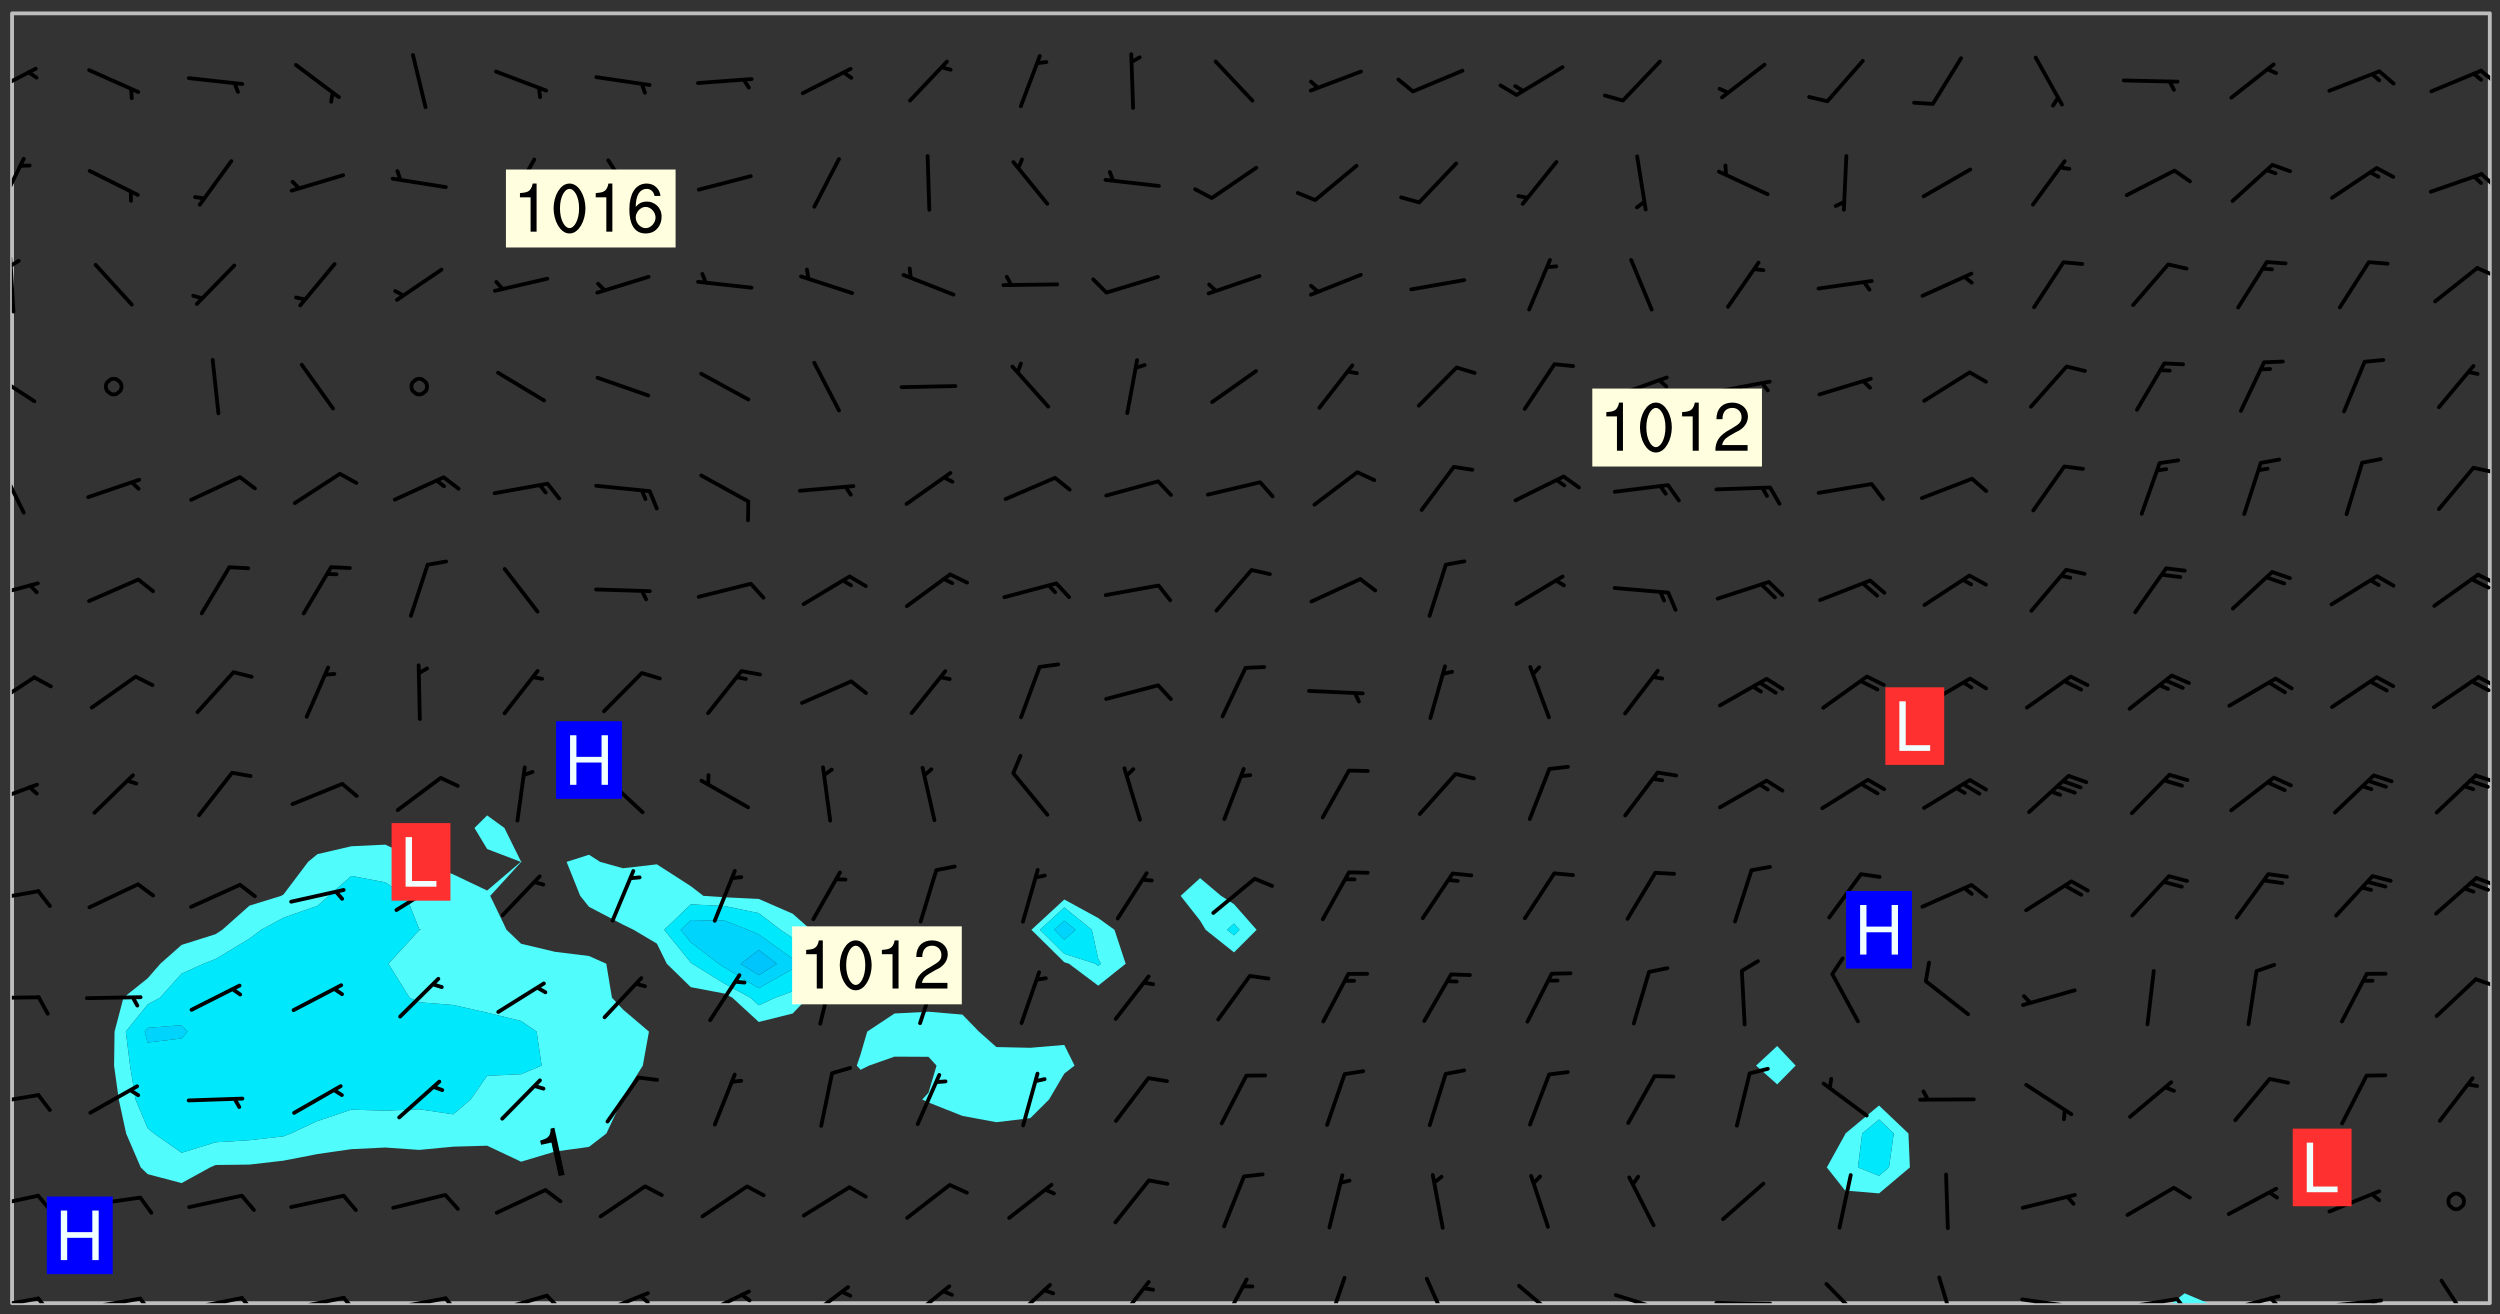 <svg xmlns="http://www.w3.org/2000/svg" role="img" xmlns:xlink="http://www.w3.org/1999/xlink" viewBox="142.45 309.95 326.84 171.84"><rect x="142.45" y="309.95" width="326.84" height="171.84" fill="#333333" stroke="none"/><defs><clipPath id="clip2"><path d="M 144 311.672 L 145 311.672 L 145 480.328 L 144 480.328 Z M 144 311.672"/></clipPath><clipPath id="clip3"><path d="M 144 311.672 L 468 311.672 L 468 480.328 L 144 480.328 Z M 144 311.672"/></clipPath><clipPath id="clip4"><path d="M 426 479 L 432 479 L 432 480.328 L 426 480.328 Z M 426 479"/></clipPath><clipPath id="clip5"><path d="M 467 311.672 L 468 311.672 L 468 480.328 L 467 480.328 Z M 467 311.672"/></clipPath><clipPath id="clip6"><path d="M 144 479 L 148 479 L 148 480.328 L 144 480.328 Z M 144 479"/></clipPath><clipPath id="clip7"><path d="M 147 479 L 150 479 L 150 480.328 L 147 480.328 Z M 147 479"/></clipPath><clipPath id="clip8"><path d="M 153 479 L 162 479 L 162 480.328 L 153 480.328 Z M 153 479"/></clipPath><clipPath id="clip9"><path d="M 160 479 L 163 479 L 163 480.328 L 160 480.328 Z M 160 479"/></clipPath><clipPath id="clip10"><path d="M 166 479 L 175 479 L 175 480.328 L 166 480.328 Z M 166 479"/></clipPath><clipPath id="clip11"><path d="M 173 479 L 176 479 L 176 480.328 L 173 480.328 Z M 173 479"/></clipPath><clipPath id="clip12"><path d="M 180 479 L 188 479 L 188 480.328 L 180 480.328 Z M 180 479"/></clipPath><clipPath id="clip13"><path d="M 187 479 L 190 479 L 190 480.328 L 187 480.328 Z M 187 479"/></clipPath><clipPath id="clip14"><path d="M 193 479 L 201 479 L 201 480.328 L 193 480.328 Z M 193 479"/></clipPath><clipPath id="clip15"><path d="M 200 479 L 203 479 L 203 480.328 L 200 480.328 Z M 200 479"/></clipPath><clipPath id="clip16"><path d="M 206 479 L 215 479 L 215 480.328 L 206 480.328 Z M 206 479"/></clipPath><clipPath id="clip17"><path d="M 213 479 L 216 479 L 216 480.328 L 213 480.328 Z M 213 479"/></clipPath><clipPath id="clip18"><path d="M 220 478 L 228 478 L 228 480.328 L 220 480.328 Z M 220 478"/></clipPath><clipPath id="clip19"><path d="M 225 479 L 228 479 L 228 480.328 L 225 480.328 Z M 225 479"/></clipPath><clipPath id="clip20"><path d="M 233 478 L 241 478 L 241 480.328 L 233 480.328 Z M 233 478"/></clipPath><clipPath id="clip21"><path d="M 239 478 L 241 478 L 241 480.328 L 239 480.328 Z M 239 478"/></clipPath><clipPath id="clip22"><path d="M 247 477 L 254 477 L 254 480.328 L 247 480.328 Z M 247 477"/></clipPath><clipPath id="clip23"><path d="M 260 477 L 267 477 L 267 480.328 L 260 480.328 Z M 260 477"/></clipPath><clipPath id="clip24"><path d="M 274 477 L 280 477 L 280 480.328 L 274 480.328 Z M 274 477"/></clipPath><clipPath id="clip25"><path d="M 288 477 L 293 477 L 293 480.328 L 288 480.328 Z M 288 477"/></clipPath><clipPath id="clip26"><path d="M 301 476 L 306 476 L 306 480.328 L 301 480.328 Z M 301 476"/></clipPath><clipPath id="clip27"><path d="M 315 476 L 319 476 L 319 480.328 L 315 480.328 Z M 315 476"/></clipPath><clipPath id="clip28"><path d="M 328 476 L 333 476 L 333 480.328 L 328 480.328 Z M 328 476"/></clipPath><clipPath id="clip29"><path d="M 340 477 L 347 477 L 347 480.328 L 340 480.328 Z M 340 477"/></clipPath><clipPath id="clip30"><path d="M 353 479 L 361 479 L 361 480.328 L 353 480.328 Z M 353 479"/></clipPath><clipPath id="clip31"><path d="M 366 480 L 375 480 L 375 480.328 L 366 480.328 Z M 366 480"/></clipPath><clipPath id="clip32"><path d="M 380 477 L 387 477 L 387 480.328 L 380 480.328 Z M 380 477"/></clipPath><clipPath id="clip33"><path d="M 395 476 L 399 476 L 399 480.328 L 395 480.328 Z M 395 476"/></clipPath><clipPath id="clip34"><path d="M 406 479 L 415 479 L 415 480.328 L 406 480.328 Z M 406 479"/></clipPath><clipPath id="clip35"><path d="M 412 480 L 414 480 L 414 480.328 L 412 480.328 Z M 412 480"/></clipPath><clipPath id="clip36"><path d="M 419 479 L 428 479 L 428 480.328 L 419 480.328 Z M 419 479"/></clipPath><clipPath id="clip37"><path d="M 426 479 L 429 479 L 429 480.328 L 426 480.328 Z M 426 479"/></clipPath><clipPath id="clip38"><path d="M 433 479 L 441 479 L 441 480.328 L 433 480.328 Z M 433 479"/></clipPath><clipPath id="clip39"><path d="M 439 479 L 441 479 L 441 480.328 L 439 480.328 Z M 439 479"/></clipPath><clipPath id="clip40"><path d="M 446 479 L 454 479 L 454 480.328 L 446 480.328 Z M 446 479"/></clipPath><clipPath id="clip41"><path d="M 452 479 L 454 479 L 454 480.328 L 452 480.328 Z M 452 479"/></clipPath><clipPath id="clip42"><path d="M 461 477 L 466 477 L 466 480.328 L 461 480.328 Z M 461 477"/></clipPath><clipPath id="clip43"><path d="M 144 466 L 148 466 L 148 469 L 144 469 Z M 144 466"/></clipPath><clipPath id="clip44"><path d="M 144 452 L 148 452 L 148 455 L 144 455 Z M 144 452"/></clipPath><clipPath id="clip45"><path d="M 144 440 L 148 440 L 148 441 L 144 441 Z M 144 440"/></clipPath><clipPath id="clip46"><path d="M 465 437 L 468 437 L 468 440 L 465 440 Z M 465 437"/></clipPath><clipPath id="clip47"><path d="M 144 426 L 148 426 L 148 428 L 144 428 Z M 144 426"/></clipPath><clipPath id="clip48"><path d="M 465 424 L 468 424 L 468 426 L 465 426 Z M 465 424"/></clipPath><clipPath id="clip49"><path d="M 144 412 L 148 412 L 148 416 L 144 416 Z M 144 412"/></clipPath><clipPath id="clip50"><path d="M 465 411 L 468 411 L 468 413 L 465 413 Z M 465 411"/></clipPath><clipPath id="clip51"><path d="M 144 398 L 148 398 L 148 403 L 144 403 Z M 144 398"/></clipPath><clipPath id="clip52"><path d="M 466 398 L 468 398 L 468 400 L 466 400 Z M 466 398"/></clipPath><clipPath id="clip53"><path d="M 465 398 L 468 398 L 468 401 L 465 401 Z M 465 398"/></clipPath><clipPath id="clip54"><path d="M 144 385 L 148 385 L 148 389 L 144 389 Z M 144 385"/></clipPath><clipPath id="clip55"><path d="M 466 384 L 468 384 L 468 387 L 466 387 Z M 466 384"/></clipPath><clipPath id="clip56"><path d="M 465 385 L 468 385 L 468 388 L 465 388 Z M 465 385"/></clipPath><clipPath id="clip57"><path d="M 144 370 L 146 370 L 146 378 L 144 378 Z M 144 370"/></clipPath><clipPath id="clip58"><path d="M 465 370 L 468 370 L 468 372 L 465 372 Z M 465 370"/></clipPath><clipPath id="clip59"><path d="M 144 358 L 148 358 L 148 363 L 144 363 Z M 144 358"/></clipPath><clipPath id="clip60"><path d="M 144 343 L 145 343 L 145 351 L 144 351 Z M 144 343"/></clipPath><clipPath id="clip61"><path d="M 144 343 L 146 343 L 146 345 L 144 345 Z M 144 343"/></clipPath><clipPath id="clip62"><path d="M 466 344 L 468 344 L 468 347 L 466 347 Z M 466 344"/></clipPath><clipPath id="clip63"><path d="M 144 330 L 146 330 L 146 338 L 144 338 Z M 144 330"/></clipPath><clipPath id="clip64"><path d="M 466 332 L 468 332 L 468 335 L 466 335 Z M 466 332"/></clipPath><clipPath id="clip65"><path d="M 144 318 L 148 318 L 148 323 L 144 323 Z M 144 318"/></clipPath><clipPath id="clip66"><path d="M 466 318 L 468 318 L 468 322 L 466 322 Z M 466 318"/></clipPath><g id="surface1436" clip-path="url(#clip1)"><path fill="#fff" fill-opacity="0" fill-rule="evenodd" d="M 0 0 L 1000 0 L 1000 1000 L 0 1000 Z M 0 0"/><path fill="#d3d3d3" fill-opacity="0" fill-rule="evenodd" d="M162.152 355.867L161.918 356.16 161.977 356.395 162.094 356.566 162.27 356.801 162.562 357.148 162.676 357.207 162.793 357.035 162.852 356.801 163.027 356.625 163.492 356.449 164.191 356.449 164.426 356.742 164.715 357.559 164.773 357.734 164.949 357.965 165.301 358.199 166 358.898 166.172 359.074 166.406 359.422 166.641 359.832 166.93 360.414 167.34 360.879 167.57 361.113 167.805 361.289 167.922 361.52 168.098 361.812 168.27 362.977 168.27 363.211 168.328 363.5 168.387 363.617 168.504 363.734 168.852 364.145 168.969 364.316 169.145 364.492 169.32 364.727 169.438 364.898 169.609 365.25 169.668 365.484 169.902 365.891 170.137 365.832 169.961 366.008 169.902 366.938 169.32 366.938 169.086 366.824 168.738 366.938 168.621 367.055 168.562 367.348 168.504 367.523 168.387 367.695 167.922 367.988 167.863 368.223 167.805 368.336 167.805 368.98 167.863 369.152 167.863 369.562 167.922 369.621 167.922 370.027 167.98 370.434 168.098 370.609 168.156 370.668 168.387 371.309 168.328 371.602 168.328 372.301 168.27 372.883 168.27 373.117 168.211 373.348 168.156 373.699 168.156 375.621 168.211 375.738 168.637 375.738 168.27 375.855 168.246 376.207 169.137 377.375 170.879 377.914 172.219 378.273 172.219 378.812 172.309 379.621 172.844 380.336 174.363 380.605 175.254 380.52 175.344 381.684 175.879 381.863 177.039 381.684 179.094 380.699 180.254 380.336 182.133 380.16 183.828 379.98 183.648 380.699 182.133 380.785 180.883 380.875 180.078 381.145 179.004 381.953 179.273 382.672 179.809 383.57 179.629 384.195 179.363 385.004 179.629 386.082 180.254 386.98 181.059 387.16 182.309 386.98 182.043 387.703 182.141 388.207 182.195 388.5 182.195 388.672 182.254 388.965 182.254 389.371 182.43 389.488 182.781 389.605 183.188 389.605 183.48 389.43 183.594 389.312 183.652 389.195 183.77 388.965 183.828 388.789 184.18 388.324 184.41 388.148 184.586 388.09 184.762 388.148 184.82 388.324 184.938 389.312 184.992 389.781 185.051 389.953 185.168 390.188 185.344 390.246 186.16 390.305 186.449 390.305 186.566 390.539 186.625 390.945 186.684 391.297 186.684 392.402 186.801 392.695 186.918 393.043 187.207 393.742 187.383 394.094 187.965 394.848 188.316 395.023 188.488 395.082 188.957 395.316 189.598 395.781 189.945 396.016 190.238 396.191 190.531 396.246 190.762 396.309 191.578 396.656 191.871 396.832 191.984 397.004 192.336 397.355 192.453 397.531 192.977 398.172 192.977 398.461 193.035 398.812 193.035 399.16 193.094 399.512 193.152 399.801 193.27 399.859 193.441 399.918 193.617 399.918 194.199 400.152 194.375 400.27 194.551 400.559 194.727 400.793 194.84 401.027 195.133 401.258 195.25 401.375 195.25 401.785 195.309 401.84 195.598 402.074 195.832 402.191 195.891 402.309 196.008 402.48 196.066 402.598 196.297 402.832 196.355 403.008 196.59 403.066 196.707 403.125 196.59 403.238 196.531 403.355 196.531 403.473 196.414 403.766 196.297 404.055 196.297 404.637 196.473 404.754 196.59 404.812 196.648 404.93 196.766 405.047 196.879 405.105 197.055 405.453 197.113 405.805 197.172 406.211 197.172 406.387 197.113 406.562 196.996 407.262 196.996 407.434 197.113 407.609 197.406 407.902 197.812 407.902 197.988 408.02 198.105 408.191 198.223 408.484 198.223 408.719 197.695 408.719 197.465 408.484 197.23 408.484 197.055 408.543 196.996 409.242 197.055 409.59 197.172 409.766 197.348 410.176 197.465 410.406 197.754 410.875 197.93 410.93 198.453 410.93 198.688 410.988 199.445 411.629 199.504 411.922 199.504 412.156 199.562 412.215 199.793 412.562 199.793 412.914 199.676 413.086 199.676 413.379 199.969 413.668 200.262 413.844 200.434 413.902 200.727 414.078 201.02 414.195 201.602 414.602 201.891 414.836 202.184 415.012 202.402 415.172 202.418 415.184 202.648 415.359 203.289 415.883 203.465 416.117 203.582 416.293 203.758 416.469 203.871 416.641 203.871 417.281 203.988 417.457 204.457 417.574 205.039 417.691 205.273 417.75 205.504 417.863 205.797 417.98 205.91 418.039 206.496 418.391 206.785 418.562 206.961 418.625 207.137 418.68 207.312 418.738 208.012 419.09 208.301 419.266 208.535 419.32 208.824 419.496 209.059 419.613 209.699 420.02 209.992 420.137 210.164 420.195 210.398 420.254 210.809 420.312 211.039 420.371 211.273 420.488 211.332 420.66 210.922 420.836 211.391 420.895 211.449 421.188 211.562 421.422 211.738 421.477 211.973 421.535 212.148 421.594 212.555 421.711 213.195 421.945 213.312 422.117 213.371 422.352 213.371 422.527 213.312 422.645 213.254 423.051 213.488 423.285 213.605 423.344 213.953 423.461 214.594 423.691 214.77 423.809 215.059 423.926 215.234 424.102 215.469 424.566 216.051 425.672 216.227 425.848 216.574 426.023 216.75 426.141 217.102 426.258 218.148 426.781 218.383 426.84 218.848 426.953 219.141 427.012 219.605 427.188 220.363 427.77 220.598 428.004 220.945 428.469 221.121 428.645 221.41 428.879 222.227 429.578 222.52 429.754 222.809 430.043 223.102 430.219 223.395 430.508 224.09 431.148 224.266 431.324 224.559 431.559 224.848 431.793 225.316 432.082 225.957 432.664 226.305 432.898 226.539 433.191 226.887 433.539 227.238 434.004 228.172 434.996 228.52 435.402 228.637 435.578 228.871 435.637 228.984 435.754 229.629 435.93 229.859 436.043 230.094 436.102 230.387 436.277 230.617 436.395 231.551 437.094 231.957 437.5 232.191 437.676 232.598 437.852 232.832 437.969 233.648 438.316 233.996 438.551 234.23 438.668 234.523 438.957 234.754 439.074 235.512 439.426 235.863 439.598 236.094 439.656 236.387 439.773 236.621 439.832 237.492 440.008 238.309 440.008 238.777 440.238 238.949 440.297 239.824 440.996 240.289 441.113 240.582 441.172 240.758 441.23 240.988 441.289 241.457 441.348 241.805 441.406 242.156 441.465 242.562 441.523 242.855 441.523 243.027 441.582 243.027 441.812 243.203 441.988 243.496 441.988 243.844 442.047 244.195 442.105 244.895 442.223 245.535 442.223 246 441.988 246.293 441.812 246.465 441.695 246.875 441.523 247.164 441.348 248.098 440.883 248.566 440.59 249.09 440.297 249.555 440.125 250.02 439.949 251.07 439.484 251.359 439.367 251.77 439.25 252.059 439.133 252.586 438.957 254.102 438.258 254.684 437.91 254.973 437.852 255.266 437.793 255.613 437.676 256.488 437.445 256.84 437.328 256.953 437.328 257.188 437.27 258.062 437.035 258.297 436.977 259.109 436.977 259.461 436.918 260.277 436.801 260.449 436.742 260.801 436.688 261.094 436.629 261.324 436.57 262.141 436.395 262.316 436.336 262.664 436.336 262.898 436.277 263.363 436.16 264.121 435.988 264.355 435.93 264.703 435.93 265.113 435.812 265.402 435.754 266.688 435.695 266.977 435.695 267.387 435.637 267.617 435.578 267.793 435.578 268.668 435.461 269.074 435.461 269.484 435.344 269.832 435.344 270.184 435.23 271.055 435.172 272.805 435.172 273.852 435.461 274.262 435.578 274.551 435.695 274.902 435.812 275.191 435.93 276.242 436.102 276.531 436.16 276.824 436.16 277.117 436.219 277.289 436.277 277.699 436.336 277.871 436.395 277.988 436.453 278.105 436.453 278.223 436.512 278.574 436.57 278.688 436.57 279.098 436.637 281.02 437.031 282.945 437.426 284.465 437.875 286.16 438.594 288.305 439.398 289.91 438.68 291.34 437.875 292.5 436.797 293.75 436.348 296.785 435.629 298.66 435.27 300.805 433.922 303.039 432.668 305.539 431.41 307.234 430.961 309.02 430.781 310.18 430.512 310.805 431.051 312.145 430.781 312.859 429.793 313.844 428.449 314.289 428.27 315.094 427.91 316.969 427.371 318.754 426.922 320.004 426.652 321.164 426.562 322.863 426.473 324.824 426.203 326.074 426.113 326.613 426.113 327.238 426.023 328.129 426.023 330.273 425.844 332.684 425.664 335.273 425.574 336.969 425.754 338.578 425.844 340.008 426.203 341.168 426.922 343.043 427.91 344.203 429.438 344.469 430.152 345.098 430.242 345.453 431.141 345.988 431.68 346.523 433.207 347.598 433.566 348.133 433.566 347.328 434.102 347.418 435.809 348.133 438.504 349.023 439.309 349.918 440.297 350.633 441.555 352.418 442.094 353.938 441.914 354.293 443.258 355.902 442.453 356.883 441.914 357.152 442.184 357.469 441.969 357.688 441.824 358.488 442.273 358.938 441.914 359.293 441.914 359.828 441.645 360.367 440.926 360.902 440.656 361.527 439.668 362.688 440.117 363.527 440.488 364.922 441.105 366.617 440.926 368.223 440.926 370.008 441.016 370.188 439.309 370.723 437.965 371.527 438.234 372.02 439.082 372.422 439.488 372.332 440.027 372.332 440.387 373.047 440.836 373.758 440.566 375.188 440.566 375.547 441.555 375.992 442.812 376.707 444.156 377.957 444.785 379.652 445.414 380.367 445.234 380.547 444.695 381.527 444.605 381.977 444.965 382.062 446.223 381.797 446.852 381.262 447.031 381.262 447.57 381.977 448.555 382.242 449.094 383.227 450.082 384.027 451.16 383.762 451.52 383.672 452.418 383.047 454.75 382.691 456.816 382.602 458.609 382.422 459.328 382.332 459.867 382.332 461.305 381.352 463.188 380.992 464.895 380.457 465.793 379.652 466.961 379.387 467.5 381.441 468.754 381.527 469.113 381.172 469.652 381.082 469.473 381.082 470.281 381.172 471.719 380.727 472.434 379.652 472.527 379.387 473.242 379.922 474.141 380.727 474.859 381.887 475.668 383.227 475.938 383.672 476.297 383.316 476.746 381.527 476.656 380.277 476.207 379.562 475.488 378.938 475.398 378.762 478.988 378.574 480.297 467.934 480.297 467.934 311.703 412.664 311.703 412.664 360.785 413.426 360.91 416.715 361.453 418.738 364.289 418.738 367.043 421.09 367.375 423.438 367.707 427.488 367.707 426.109 371.867 424.086 372.574 422.062 373.277 421.52 373.621 418.926 375.238 418.738 375.355 416.715 373.277 415.984 370.535 413.312 368.457 411.938 364.957 411.871 364.875 409.914 362.203 412.664 360.785 412.664 311.703 294.422 311.703 294.422 403.117 294.539 403.148 294.672 403.16 294.746 403.234 294.852 403.281 294.941 403.34 295.027 403.398 295.117 403.457 295.414 403.754 295.473 403.844 295.504 403.961 295.531 404.078 295.547 404.215 295.516 404.332 295.457 404.422 295.398 404.508 295.355 404.613 295.309 404.715 295.281 404.836 295.281 404.98 295.457 405.25 295.605 405.398 295.68 405.484 295.754 405.559 295.797 405.664 295.859 405.754 295.918 405.84 295.961 405.945 296.02 406.035 296.066 406.137 296.109 406.242 296.168 406.328 296.285 406.508 296.359 406.582 296.422 406.668 296.48 406.758 296.523 406.863 296.582 406.953 296.641 407.039 296.703 407.129 296.762 407.219 296.805 407.32 296.922 407.5 296.996 407.574 297.055 407.66 297.129 407.734 297.219 407.793 297.324 407.84 297.473 407.84 297.605 407.824 297.738 407.84 297.84 407.793 297.914 407.719 297.961 407.617 297.945 407.484 297.945 407.336 297.898 407.23 297.871 407.113 297.824 407.012 297.797 406.891 297.754 406.789 297.691 406.699 297.648 406.598 297.605 406.492 297.574 406.375 297.559 406.242 297.547 406.105 297.633 406.047 297.691 405.961 297.812 405.93 297.855 406.035 297.871 406.168 297.871 406.285 297.93 406.387 297.988 406.477 298.078 406.535 298.227 406.684 298.285 406.773 298.328 406.879 298.316 406.98 298.402 407.039 298.508 407.086 298.594 407.145 298.684 407.203 298.758 407.277 298.641 407.305 298.535 407.352 298.449 407.41 298.375 407.484 298.316 407.574 298.254 407.66 298.227 407.781 298.18 407.883 298.137 407.988 298.105 408.105 298.094 408.238 298.078 408.371 298.078 408.52 298.105 408.637 298.152 408.742 298.195 408.844 298.254 408.934 298.328 409.008 298.418 409.066 298.492 409.141 298.582 409.199 298.641 409.289 298.684 409.395 298.73 409.496 298.848 409.527 298.98 409.543 299.129 409.543 299.246 409.512 299.352 409.555 299.395 409.66 299.441 409.762 299.469 409.883 299.5 410 299.527 410.117 299.559 410.238 299.586 410.355 299.691 410.398 299.793 410.445 299.926 410.43 300.074 410.578 300.137 410.664 300.211 410.738 300.281 410.812 300.371 410.875 300.477 410.918 300.578 410.961 300.695 410.992 300.832 411.008 300.949 410.977 301.023 410.902 301.051 410.785 301.039 410.652 301.008 410.531 300.98 410.414 301.023 410.309 301.141 410.309 301.23 410.371 301.348 410.398 301.496 410.398 301.629 410.414 301.777 410.414 301.91 410.43 302.043 410.414 302.191 410.414 302.324 410.398 302.457 410.387 302.594 410.398 302.711 410.371 302.844 410.355 303.035 410.297 302.977 410.473 302.961 410.605 302.934 410.727 302.918 410.859 302.859 410.945 302.727 410.961 302.621 411.008 302.516 411.051 302.398 411.082 302.281 411.109 302.016 411.141 301.867 411.141 301.734 411.156 301.66 411.23 301.719 411.316 301.867 411.465 301.984 411.645 302.059 411.715 302.148 411.777 302.238 411.836 302.324 411.895 302.414 411.953 302.516 411.996 302.621 412.059 302.727 412.102 302.812 412.16 302.918 412.207 303.02 412.25 303.199 412.367 303.258 412.457 303.215 412.559 303.168 412.664 303.184 412.797 303.406 413.02 303.465 413.109 303.508 413.211 303.539 413.332 303.582 413.434 303.598 413.566 303.629 413.684 303.641 413.82 303.672 413.938 303.82 414.086 303.922 414.129 304.027 414.172 304.145 414.203 304.277 414.219 304.414 414.234 304.531 414.234 304.648 414.203 304.738 414.145 304.781 414.039 304.828 413.938 304.871 413.832 304.902 413.715 304.914 413.582 304.914 413.434 304.902 413.301 304.887 413.168 304.855 413.051 304.812 412.945 304.766 412.84 304.723 412.738 304.68 412.633 304.664 412.5 304.68 412.367 304.707 412.25 304.738 412.133 304.766 412.012 304.812 411.91 304.902 411.852 304.988 411.789 305.062 411.715 305.152 411.656 305.375 411.434 305.434 411.348 305.508 411.273 305.625 411.094 305.684 411.008 305.684 410.859 305.609 410.785 305.508 410.738 305.402 410.695 305.301 410.652 305.242 410.562 305.195 410.457 305.168 410.34 305.258 410.281 305.375 410.25 305.477 410.207 305.656 410.09 305.805 409.941 305.816 409.809 305.805 409.703 305.715 409.645 305.582 409.66 305.434 409.66 305.301 409.676 305.168 409.66 305.047 409.629 304.961 409.57 304.887 409.496 304.828 409.406 304.766 409.32 304.648 409.141 304.59 409.055 304.621 408.934 304.707 408.875 304.828 408.844 304.887 408.758 304.887 408.637 304.855 408.52 304.797 408.43 304.738 408.344 304.691 408.238 304.664 408.121 304.648 407.988 304.707 407.898 304.781 407.824 304.871 407.766 304.988 407.586 305.062 407.512 305.121 407.426 305.27 407.277 305.391 407.246 305.523 407.23 305.656 407.246 305.73 407.32 305.773 407.426 305.789 407.559 305.758 407.676 305.641 407.707 305.508 407.719 305.359 407.867 305.316 407.973 305.27 408.074 305.242 408.195 305.211 408.312 305.211 408.461 305.242 408.578 305.285 408.684 305.344 408.773 305.418 408.844 305.492 408.918 305.609 408.949 305.73 408.977 305.848 408.949 305.98 408.934 306.098 408.934 306.188 408.992 306.262 409.066 306.309 409.172 306.367 409.258 306.469 409.305 306.602 409.32 306.707 409.363 306.793 409.422 306.781 409.527 306.707 409.602 306.527 409.719 306.469 409.809 306.379 409.867 306.309 409.941 306.234 410.016 306.172 410.105 306.145 410.223 306.129 410.355 306.145 410.488 306.129 410.621 306.129 410.77 306.145 410.902 306.172 411.02 306.203 411.141 306.277 411.215 306.367 411.273 306.453 411.332 306.543 411.391 306.66 411.422 306.66 411.508 306.559 411.555 306.469 411.613 306.203 411.645 306.086 411.672 305.938 411.672 305.832 411.715 305.73 411.762 305.672 411.852 305.609 412.086 305.598 412.219 305.566 412.34 305.551 412.473 305.551 412.766 305.539 412.898 305.551 413.035 305.566 413.168 305.699 413.184 305.832 413.195 305.953 413.227 306.039 413.285 306.113 413.359 306.16 413.465 306.203 413.566 306.219 413.699 306.219 414.145 306.203 414.277 306.203 414.723 306.234 414.988 306.262 415.105 306.277 415.238 306.309 415.355 306.395 415.566 306.426 415.832 306.426 415.98 306.395 416.098 306.367 416.215 306.336 416.336 306.309 416.453 306.277 416.57 306.246 416.691 306.234 416.824 306.219 416.957 306.309 417.016 306.426 416.984 306.527 417 306.574 417.105 306.543 417.371 306.543 417.812 306.5 417.918 306.453 418.023 306.41 418.125 306.367 418.23 306.309 418.316 306.277 418.438 306.234 418.555 306.203 418.672 306.188 418.805 306.203 418.938 306.262 419.027 306.367 419.074 306.453 419.133 306.512 419.219 306.5 419.355 306.469 419.473 306.426 419.574 306.426 420.02 306.41 420.152 306.41 420.301 306.379 420.418 306.336 420.523 306.309 420.641 306.262 420.746 306.219 420.848 306.188 420.969 306.16 421.086 306.129 421.219 306.098 421.336 306.07 421.453 306.027 421.559 305.996 421.676 305.965 421.797 305.953 421.93 305.938 422.062 305.938 422.359 305.965 422.477 305.965 422.625 306.012 423.023 306.039 423.141 306.098 423.23 306.219 423.262 306.367 423.262 306.5 423.246 306.559 423.336 306.559 423.453 306.5 423.543 306.41 423.602 306.309 423.645 306.203 423.691 306.113 423.75 306.027 423.809 305.891 423.824 305.773 423.793 305.641 423.777 305.539 423.824 305.477 423.91 305.465 424.047 305.449 424.18 305.418 424.297 305.391 424.414 305.375 424.547 305.344 424.668 305.344 424.965 305.359 425.098 305.391 425.215 305.391 425.363 305.402 425.496 305.402 425.645 305.375 425.762 305.328 425.863 305.301 425.984 305.27 426.102 305.211 426.191 305.137 426.266 305.035 426.309 304.93 426.355 304.812 426.383 304.691 426.414 304.59 426.367 304.648 426.281 304.754 426.234 304.781 426.117 304.812 426 304.84 425.879 304.871 425.762 304.871 425.613 304.887 425.48 304.855 425.363 304.812 425.258 304.707 425.273 304.633 425.348 304.531 425.391 304.441 425.453 304.367 425.527 304.324 425.629 304.309 425.762 304.277 425.879 304.25 426 304.219 426.117 304.191 426.234 304.16 426.355 304.133 426.473 304.102 426.59 304.059 426.695 303.969 426.754 303.879 426.754 303.762 426.723 303.73 426.637 303.746 426.5 303.715 426.383 303.715 426.234 303.703 426.102 303.703 425.953 303.641 425.719 303.613 425.598 303.57 425.496 303.523 425.391 303.465 425.305 303.406 425.215 303.363 425.109 303.301 425.023 303.152 424.875 303.082 424.801 302.977 424.754 302.871 424.711 302.77 424.668 302.473 424.371 302.383 424.297 302.297 424.238 302.191 424.195 302.102 424.133 302.016 424.074 301.91 424.031 301.82 423.973 301.734 423.91 301.66 423.84 301.555 423.793 301.469 423.734 301.363 423.691 301.273 423.629 301.172 423.586 301.066 423.543 300.98 423.484 300.875 423.438 300.77 423.395 300.668 423.348 300.578 423.289 300.477 423.246 300.371 423.203 300.281 423.141 300.164 423.113 300.031 423.098 299.898 423.113 299.75 423.113 299.617 423.129 299.5 423.098 299.41 423.039 299.336 422.965 299.246 422.906 299.145 422.859 298.996 422.859 298.875 422.832 298.773 422.789 298.699 422.715 298.582 422.535 298.492 422.477 298.391 422.434 298.301 422.371 298.195 422.328 298.105 422.27 298.02 422.211 297.914 422.164 297.855 422.078 297.797 421.988 297.754 421.883 297.707 421.781 297.633 421.707 297.547 421.648 297.473 421.574 297.383 421.516 297.16 421.293 297.117 421.188 297.086 420.922 297.191 420.879 297.336 420.879 297.441 420.922 297.516 420.996 297.605 421.055 297.691 421.113 297.797 421.16 297.887 421.219 298.035 421.367 298.105 421.441 298.254 421.59 298.316 421.676 298.391 421.75 298.477 421.809 298.551 421.883 298.641 421.945 298.73 422.004 298.816 422.062 299.086 422.238 299.188 422.285 299.293 422.328 299.395 422.371 299.441 422.297 299.5 422.211 299.574 422.137 299.645 422.062 299.75 422.105 299.824 422.18 299.883 422.27 299.926 422.371 299.973 422.477 300.016 422.582 300.137 422.609 300.254 422.582 300.328 422.492 300.371 422.387 300.43 422.297 300.504 422.223 300.609 422.18 300.727 422.152 300.859 422.164 300.949 422.223 301.098 422.371 301.156 422.461 301.199 422.566 301.246 422.668 301.289 422.773 301.332 422.875 301.438 422.922 301.543 422.965 301.676 422.98 301.762 422.922 301.82 422.832 301.895 422.758 302 422.715 302.117 422.742 302.223 422.789 302.324 422.832 302.43 422.875 302.531 422.922 302.711 423.039 302.711 423.156 302.695 423.289 302.711 423.422 302.727 423.559 302.785 423.645 302.887 423.691 303.008 423.719 303.125 423.75 303.273 423.75 303.391 423.719 303.449 423.629 303.629 423.512 303.688 423.422 303.762 423.348 303.82 423.262 303.938 423.082 304.117 422.965 304.234 422.996 304.324 423.055 304.367 423.129 304.352 423.262 304.352 423.379 304.441 423.438 304.59 423.438 304.723 423.422 304.855 423.41 305.121 423.379 305.227 423.336 305.344 423.305 305.465 423.277 305.539 423.203 305.609 423.129 305.672 423.039 305.656 422.934 305.609 422.832 305.508 422.789 305.402 422.773 305.285 422.801 305.02 422.832 304.871 422.832 304.797 422.758 304.707 422.699 304.59 422.668 304.473 422.641 304.34 422.625 304.191 422.625 304.059 422.641 303.762 422.641 303.656 422.594 303.508 422.445 303.465 422.344 303.406 422.254 303.629 422.031 303.715 421.973 303.82 421.93 303.938 421.898 304.07 421.883 304.203 421.898 304.34 421.914 304.441 421.957 304.574 421.945 304.664 421.883 304.766 421.84 304.828 421.75 304.781 421.648 304.691 421.59 304.574 421.559 304.473 421.516 304.414 421.426 304.352 421.336 304.352 421.219 304.367 421.086 304.473 421.039 304.547 420.969 304.547 420.848 304.457 420.789 304.426 420.672 304.516 420.613 304.59 420.539 304.633 420.434 304.691 420.344 304.738 420.242 304.754 420.109 304.754 419.961 304.707 419.855 304.664 419.754 304.574 419.695 304.441 419.68 304.34 419.637 304.203 419.621 304.086 419.59 303.641 419.59 303.508 419.574 303.375 419.562 303.242 419.547 303.125 419.516 302.977 419.516 302.844 419.5 302.711 419.488 302.445 419.457 302.324 419.414 302.238 419.355 302.164 419.281 302.164 419.133 302.176 419 302.281 418.953 302.383 418.91 302.516 418.895 302.668 418.895 302.801 418.879 303.094 418.879 303.215 418.91 303.316 418.953 303.406 419.012 303.641 419.074 303.762 419.027 303.852 418.969 303.953 418.926 304.086 418.91 304.191 418.953 304.293 419 304.426 419.012 304.547 418.984 304.691 418.984 304.812 418.953 304.93 418.926 305.035 418.879 305.109 418.805 305.195 418.746 305.344 418.598 305.402 418.512 305.449 418.406 305.477 418.289 305.492 418.184 305.391 418.141 305.301 418.082 305.184 418.051 305.078 418.008 304.988 417.945 304.914 417.859 304.84 417.785 304.738 417.742 304.633 417.695 304.531 417.652 304.473 417.562 304.426 417.461 304.34 417.25 304.277 417.164 304.219 417.074 304.145 417 304.059 416.941 303.789 416.941 303.672 416.973 303.582 417.031 303.48 417.074 303.348 417.09 303.242 417.074 303.215 416.957 303.152 416.867 303.035 416.836 302.934 416.793 302.785 416.645 302.754 416.527 302.738 416.422 302.812 416.348 302.992 416.23 303.109 416.203 303.227 416.172 303.363 416.188 303.465 416.23 303.57 416.273 303.672 416.32 303.777 416.363 303.895 416.395 304.027 416.41 304.145 416.438 304.277 416.453 304.383 416.438 304.473 416.379 304.398 416.305 304.293 416.262 304.219 416.188 304.145 416.098 303.996 415.949 303.91 415.891 303.82 415.832 303.746 415.758 303.656 415.699 303.555 415.652 303.434 415.625 303.332 415.578 303.227 415.535 303.109 415.504 303.008 415.461 302.887 415.43 302.738 415.43 302.621 415.461 302.516 415.504 302.43 415.566 302.25 415.684 302.164 415.742 302.074 415.801 301.969 415.848 301.883 415.906 301.777 415.949 301.676 415.992 301.57 416.039 301.496 416.113 301.438 416.203 301.379 416.289 301.332 416.395 301.273 416.48 301.199 416.555 301.066 416.543 300.949 416.512 300.832 416.512 300.758 416.586 300.668 416.645 300.594 416.719 300.504 416.777 300.418 416.836 300.312 416.883 300.211 416.926 300.074 416.941 299.973 416.898 299.824 416.75 299.719 416.703 299.633 416.703 299.527 416.75 299.426 416.793 299.305 416.824 299.188 416.793 299.113 416.719 299.113 416.602 299.145 416.48 299.219 416.41 299.277 416.32 299.352 416.246 299.469 416.215 299.574 416.172 299.867 416.172 300 416.156 300.137 416.141 300.238 416.098 300.328 416.039 300.43 415.992 300.52 415.934 300.652 415.922 300.742 415.98 300.875 415.992 300.965 415.934 301.051 415.875 301.156 415.832 301.246 415.773 301.332 415.711 301.422 415.652 301.57 415.504 301.629 415.418 301.688 415.328 301.793 415.285 301.926 415.27 302.043 415.297 302.164 415.328 302.223 415.27 302.281 415.18 302.312 414.914 302.34 414.797 302.445 414.809 302.578 414.824 302.68 414.781 302.77 414.723 302.828 414.633 302.902 414.559 302.961 414.469 303.008 414.367 303.02 414.234 303.008 414.102 302.961 413.996 302.812 413.848 302.754 413.758 302.695 413.672 302.652 413.566 302.652 413.121 302.668 412.988 302.668 412.84 302.68 412.707 302.621 412.648 302.531 412.707 302.43 412.664 302.25 412.547 302.164 412.488 302.102 412.398 302.043 412.309 301.969 412.234 301.883 412.176 301.762 412.207 301.66 412.219 301.555 412.266 301.469 412.324 301.363 412.367 301.215 412.516 301.125 412.574 301.039 412.633 300.949 412.695 300.844 412.738 300.711 412.754 300.711 412.633 300.816 412.59 300.934 412.559 301.008 412.488 301.051 412.383 301.051 412.234 301.023 412.117 300.875 411.969 300.742 411.953 300.594 411.953 300.477 411.984 300.371 412.027 300.27 412.07 300.18 412.133 300.062 412.16 299.988 412.086 300 411.953 299.957 411.852 299.914 411.746 299.824 411.688 299.707 411.715 299.586 411.746 299.469 411.777 299.367 411.82 299.246 411.852 299.145 411.895 299.039 411.938 298.949 411.996 298.848 412.012 298.848 411.895 298.863 411.762 298.805 411.672 298.73 411.715 298.582 411.863 298.523 411.953 298.449 412.027 298.402 412.133 298.359 412.234 298.285 412.309 298.227 412.398 298.152 412.473 298.094 412.559 298.02 412.633 297.93 412.695 297.855 412.766 297.781 412.84 297.68 412.855 297.547 412.871 297.441 412.828 297.441 412.707 297.59 412.559 297.633 412.457 297.691 412.367 297.738 412.266 297.781 412.16 297.84 412.07 297.871 411.953 297.914 411.852 297.945 411.73 297.973 411.613 298.02 411.508 298.062 411.406 298.105 411.301 298.18 411.23 298.27 411.168 298.359 411.109 298.461 411.066 298.758 411.066 299.023 411.035 299.129 410.992 299.055 410.918 298.938 410.887 298.832 410.844 298.742 410.785 298.641 410.738 298.551 410.68 298.449 410.637 298.344 410.594 298.254 410.531 298.168 410.473 298.062 410.43 297.961 410.387 297.84 410.355 297.723 410.324 297.621 410.281 297.5 410.25 297.398 410.207 297.309 410.148 297.266 410.043 297.25 409.91 297.352 409.867 297.484 409.852 297.621 409.867 297.754 409.852 297.855 409.809 297.914 409.719 297.93 409.613 297.84 409.555 297.766 409.48 297.664 409.438 297.574 409.379 297.426 409.23 297.383 409.125 297.367 408.992 297.367 408.699 297.309 408.609 297.219 408.551 297.145 408.477 297.102 408.371 297.07 408.254 297.012 408.164 296.938 408.09 296.82 408.062 296.746 407.988 296.656 407.93 296.566 407.867 296.48 407.809 296.406 407.734 296.348 407.648 296.301 407.543 296.215 407.484 296.066 407.336 295.871 407.277 295.738 407.293 295.637 407.336 295.562 407.41 295.516 407.512 295.473 407.617 295.414 407.707 295.355 407.793 295.059 408.09 294.969 408.148 294.883 408.148 294.82 408.062 294.777 407.957 294.809 407.84 294.867 407.75 294.895 407.633 294.883 407.5 294.793 407.438 294.688 407.484 294.57 407.512 294.453 407.543 294.184 407.719 294.082 407.766 293.965 407.793 293.859 407.84 293.77 407.898 293.668 407.941 293.609 407.855 293.562 407.75 293.578 407.617 293.625 407.512 293.695 407.438 293.77 407.367 293.828 407.277 293.828 407.129 293.785 407.023 293.547 407.023 293.445 407.07 293.414 407.188 293.387 407.305 293.355 407.426 293.281 407.469 293.148 407.484 293.074 407.438 293.031 407.336 292.988 407.23 292.941 407.129 292.898 407.023 292.777 407.055 292.676 407.098 292.543 407.113 292.426 407.145 292.32 407.188 292.23 407.246 292.129 407.293 292.008 407.32 291.875 407.336 291.773 407.293 291.715 407.203 291.668 407.098 291.625 406.996 291.582 406.891 291.582 406.773 291.641 406.684 291.727 406.625 291.906 406.508 292.008 406.461 292.113 406.418 292.219 406.359 292.32 406.316 292.41 406.254 292.512 406.211 292.617 406.152 292.719 406.105 292.809 406.047 292.914 406.004 293.016 405.961 293.105 405.898 293.207 405.855 293.344 405.84 293.461 405.871 293.562 405.914 293.684 405.945 293.785 405.988 293.891 406.035 293.992 406.078 294.098 406.121 294.199 406.168 294.305 406.211 294.406 406.254 294.512 406.301 294.598 406.359 294.703 406.402 294.82 406.434 294.926 406.477 295.027 406.523 295.117 406.582 295.223 406.625 295.324 406.668 295.43 406.715 295.547 406.742 295.648 406.789 295.77 406.816 295.918 406.816 296.004 406.758 296.02 406.656 296.078 406.566 296.051 406.449 295.977 406.375 295.859 406.195 295.785 406.121 295.695 406.047 295.516 405.93 295.43 405.871 295.324 405.828 295.223 405.781 294.953 405.605 294.895 405.516 294.82 405.441 294.762 405.352 294.719 405.25 294.688 405.133 294.672 404.996 294.672 404.434 294.66 404.301 294.645 404.168 294.613 404.051 294.598 403.918 294.586 403.785 294.555 403.664 294.332 403.441 294.273 403.355 294.258 403.25 294.289 403.133 294.422 403.117 294.422 311.703 172.992 311.703 172.992 313.156 172.934 313.391 172.582 314.441 172.41 314.965 172.293 315.312 172.117 315.723 172 315.895 171.766 316.188 171.535 316.246 171.184 316.246 171.066 316.305 170.836 316.711 170.836 317.004 170.953 317.18 171.184 317.41 171.301 317.645 171.941 318.402 172.234 318.867 172.41 319.102 172.641 319.453 172.875 319.801 173.516 320.617 173.691 321.082 173.863 321.492 173.98 322.188 174.156 322.656 174.273 324.055 174.332 324.52 174.332 325.395 174.449 326.441 174.449 331.223 174.391 331.688 174.039 332.969 173.863 333.492 173.75 333.902 173.398 334.832 172.934 336 172.699 336.582 172.582 336.758 172.41 337.105 172.234 337.512 171.883 338.328 171.824 338.621 171.711 338.914 171.594 339.203 171.535 339.379 171.418 340.254 171.359 340.66 171.301 340.777 171.242 340.953 171.184 341.125 170.953 341.652 170.836 341.824 170.836 342.059 170.719 342.293 170.66 342.465 170.484 343.051 170.484 343.34 170.426 343.516 170.426 343.809 170.367 343.922 170.309 344.449 170.309 344.621 170.254 344.855 170.254 347.477 170.078 348.293 169.961 348.469 169.785 348.703 169.668 348.875 169.555 349.109 168.969 350.043 168.738 350.332 168.445 350.797 168.27 351.031 167.98 351.383 167.629 352.082 167.516 352.312 167.34 352.723 167.164 352.953 166.758 353.48 165.941 354.18 165.648 354.352 165.359 354.586 165.184 354.703 165.008 354.879 164.484 355.285 163.957 355.461 163.785 355.637 163.551 355.691 162.91 355.867 162.152 355.867M174.363 386.891L173.289 387.34 173.648 388.234 174.898 387.52 175.344 386.98 174.363 386.891"/><path fill="#d3d3d3" fill-opacity="0" fill-rule="evenodd" d="M201.508 416.598L200.613 416.598 201.062 417.227 202.043 417.586 202.848 417.496 203.293 416.508 203.117 416.598 202.402 416.242 201.508 416.598M356.129 475.668L356.07 475.145 356.07 474.852 356.184 474.559 356.242 474.328 356.711 473.859 356.824 473.859 356.941 473.746 357.059 473.688 357.234 473.688 357.469 473.629 357.816 473.629 358.051 473.688 358.168 473.746 358.398 473.918 358.457 474.094 358.574 474.676 358.574 474.969 358.457 475.145 358.285 475.434 358.109 475.609 357.582 476.133 357.352 476.367 357.234 476.426 357.059 476.426 356.941 476.367 356.535 476.074 356.359 475.957 356.242 475.898 356.184 475.785 356.129 475.668M362.77 464.711L362.711 464.539 362.711 463.43 362.77 463.258 362.945 463.199 363.117 463.141 363.293 463.141 363.527 463.082 363.645 463.141 363.703 463.84 363.645 464.012 363.527 464.188 363.41 464.246 363.176 464.77 363.062 464.828 362.828 464.828 362.77 464.711M372.383 450.32L372.266 450.145 372.266 449.445 372.559 448.57 372.676 448.398 372.852 448.047 372.965 447.816 373.082 447.523 373.434 446.766 373.551 446.535 373.723 446.301 373.898 446.301 374.016 446.242 374.656 446.242 374.773 446.301 375.008 446.535 375.18 446.648 375.531 446.941 375.648 447.059 375.762 447.234 375.762 447.348 375.879 447.406 375.996 447.523 375.996 448.223 375.938 448.398 375.938 448.629 375.879 448.805 375.531 449.855 375.414 450.086 375.297 450.32 375.18 450.379 374.949 450.613 374.309 450.902 373.434 450.902 373.023 450.785 372.383 450.32"/><path fill="none" stroke="#bebebe" stroke-linecap="round" stroke-linejoin="round" stroke-miterlimit="10" stroke-width=".5" d="M 431.957 354.305 L 108.027 354.305 L 108.027 185.68 L 431.957 185.68 L 431.957 354.305" transform="matrix(1 0 0 -1 36 666)"/><g clip-path="url(#clip2)"><path fill="#fff" fill-opacity="0" fill-rule="evenodd" d="M 144 475.891 L 144 480.328 L 144.004 480.328 L 144 480.328 L 144 311.672 L 144.004 311.672 L 144 311.672 L 144 475.891"/></g><g clip-path="url(#clip3)"><path fill="#fff" fill-opacity="0" fill-rule="evenodd" d="M 144.004 480.328 L 144.004 311.672 L 206.137 311.672 L 206.137 416.555 L 204.48 418.191 L 206.137 420.949 L 210.531 422.629 L 206.137 426.375 L 201.699 424.262 L 197.703 422.629 L 197.262 422.398 L 192.82 420.375 L 188.383 420.586 L 183.945 421.617 L 182.727 422.629 L 179.508 426.898 L 179.207 427.07 L 175.066 428.348 L 171.508 431.508 L 170.629 432.082 L 166.191 433.484 L 163.41 435.945 L 161.754 437.848 L 158.59 440.383 L 157.426 444.82 L 157.363 449.262 L 157.98 453.699 L 158.941 458.137 L 160.848 462.574 L 161.754 463.453 L 166.191 464.625 L 169.918 462.574 L 170.629 462.258 L 175.066 462.203 L 179.508 461.691 L 183.945 460.828 L 188.383 460.188 L 192.82 459.973 L 197.262 460.285 L 201.699 459.863 L 206.137 459.734 L 210.574 461.828 L 215.016 460.5 L 219.453 459.891 L 221.727 458.137 L 223.809 453.699 L 223.891 453.418 L 226.488 449.262 L 227.293 444.82 L 223.891 441.922 L 222.453 440.383 L 221.715 435.945 L 219.453 434.934 L 215.016 434.387 L 210.574 433.332 L 208.672 431.508 L 206.543 427.07 L 210.574 422.652 L 210.777 422.629 L 210.574 422.602 L 208.395 418.191 L 206.137 416.555 L 206.137 311.672 L 219.453 311.672 L 219.453 421.695 L 216.523 422.629 L 218.305 427.07 L 219.453 428.504 L 223.891 430.828 L 225.281 431.508 L 228.328 433.316 L 229.625 435.945 L 232.766 439.008 L 237.207 439.852 L 238.195 440.383 L 241.645 443.559 L 246.082 442.453 L 248.062 440.383 L 250.074 435.945 L 248.465 431.508 L 246.082 429.406 L 241.645 427.473 L 237.207 427.258 L 234.406 427.07 L 232.766 425.805 L 228.328 422.949 L 223.891 423.461 L 220.914 422.629 L 219.453 421.695 L 219.453 311.672 L 259.398 311.672 L 259.398 433.145 L 256.746 435.945 L 259.398 437.418 L 260.723 435.945 L 259.398 433.145 L 259.398 311.672 L 263.836 311.672 L 263.836 442.219 L 259.398 442.449 L 255.824 444.82 L 254.957 447.797 L 254.461 449.262 L 254.957 449.812 L 256.066 449.262 L 259.398 448.09 L 263.836 448.113 L 264.891 449.262 L 263.836 452.805 L 263.02 453.699 L 263.836 454.082 L 268.273 455.84 L 272.711 456.664 L 277.152 456.129 L 279.598 453.699 L 281.59 450.309 L 282.934 449.262 L 281.59 446.559 L 277.152 446.934 L 272.711 446.836 L 270.438 444.82 L 268.273 442.594 L 263.836 442.219 L 263.836 311.672 L 281.59 311.672 L 281.59 427.547 L 277.293 431.508 L 281.59 435.746 L 282.203 435.945 L 286.027 438.812 L 289.617 435.945 L 288.152 431.508 L 286.027 429.973 L 281.59 427.547 L 281.59 311.672 L 299.344 311.672 L 299.344 424.754 L 296.801 427.07 L 299.344 430.305 L 300.07 431.508 L 303.781 434.461 L 306.734 431.508 L 303.781 428.16 L 302.09 427.07 L 299.344 424.754 L 299.344 311.672 L 374.793 311.672 L 374.793 446.703 L 372.031 449.262 L 374.793 451.715 L 377.207 449.262 L 374.793 446.703 L 374.793 311.672 L 388.109 311.672 L 388.109 454.477 L 383.715 458.137 L 383.672 458.254 L 381.281 462.574 L 383.672 465.598 L 388.109 465.969 L 392.137 462.574 L 391.953 458.137 L 388.109 454.477 L 388.109 311.672 L 467.996 311.672 L 467.996 480.328 L 431.129 480.328 L 428.055 479.031 L 426.398 480.328 L 144.004 480.328"/></g><path fill="#50fcfc" fill-rule="evenodd" d="M 157.98 453.699 L 157.363 449.262 L 157.426 444.82 L 158.59 440.383 L 161.754 437.848 L 163.41 435.945 L 166.191 433.484 L 170.629 432.082 L 171.508 431.508 L 175.066 428.348 L 179.207 427.07 L 179.508 426.898 L 182.727 422.629 L 183.945 421.617 L 188.383 420.586 L 188.383 424.461 L 185.426 427.07 L 183.945 428.375 L 179.508 429.926 L 176.594 431.508 L 175.066 432.66 L 170.629 435.332 L 169.055 435.945 L 166.191 437.238 L 163.371 440.383 L 161.754 441.262 L 158.898 444.82 L 159.453 449.262 L 160.168 453.699 L 161.754 457.441 L 162.586 458.137 L 166.191 460.66 L 170.629 459.289 L 175.066 459.016 L 179.508 458.512 L 180.461 458.137 L 183.945 456.516 L 188.383 455.02 L 192.82 455.156 L 197.262 454.969 L 201.699 455.637 L 203.977 453.699 L 206.137 450.598 L 210.574 450.391 L 213.266 449.262 L 212.605 444.82 L 210.574 443.43 L 206.137 442.34 L 201.699 441.336 L 197.262 440.984 L 195.992 440.383 L 193.23 435.945 L 197.262 431.555 L 197.516 431.508 L 197.262 431.43 L 195.531 427.07 L 192.82 425.305 L 188.383 424.461 L 188.383 420.586 L 192.82 420.375 L 197.262 422.398 L 197.703 422.629 L 201.699 424.262 L 206.137 426.375 L 210.531 422.629 L 206.137 420.949 L 204.48 418.191 L 206.137 416.555 L 208.395 418.191 L 210.574 422.602 L 210.777 422.629 L 210.574 422.652 L 206.543 427.07 L 208.672 431.508 L 210.574 433.332 L 215.016 434.387 L 219.453 434.934 L 221.715 435.945 L 222.453 440.383 L 223.891 441.922 L 227.293 444.82 L 226.488 449.262 L 223.891 453.418 L 223.809 453.699 L 221.727 458.137 L 219.453 459.891 L 215.016 460.5 L 210.574 461.828 L 206.137 459.734 L 201.699 459.863 L 197.262 460.285 L 192.82 459.973 L 188.383 460.188 L 183.945 460.828 L 179.508 461.691 L 175.066 462.203 L 170.629 462.258 L 169.918 462.574 L 166.191 464.625 L 161.754 463.453 L 160.848 462.574 L 158.941 458.137 L 157.98 453.699"/><path fill="#00e8fc" fill-rule="evenodd" d="M 159.453 449.262 L 158.898 444.82 L 161.754 441.262 L 163.371 440.383 L 166.191 437.238 L 166.191 443.973 L 161.754 444.328 L 161.355 444.82 L 161.754 446.25 L 166.191 445.711 L 166.969 444.82 L 166.191 443.973 L 166.191 437.238 L 169.055 435.945 L 170.629 435.332 L 170.629 453.668 L 170.559 453.699 L 170.629 453.766 L 170.664 453.699 L 170.629 453.668 L 170.629 435.332 L 175.066 432.66 L 176.594 431.508 L 179.508 429.926 L 183.945 428.375 L 185.426 427.07 L 188.383 424.461 L 192.82 425.305 L 195.531 427.07 L 197.262 431.43 L 197.516 431.508 L 197.262 431.555 L 193.23 435.945 L 195.992 440.383 L 197.262 440.984 L 201.699 441.336 L 206.137 442.34 L 210.574 443.43 L 212.605 444.82 L 213.266 449.262 L 210.574 450.391 L 206.137 450.598 L 203.977 453.699 L 201.699 455.637 L 197.262 454.969 L 192.82 455.156 L 188.383 455.02 L 183.945 456.516 L 180.461 458.137 L 179.508 458.512 L 175.066 459.016 L 170.629 459.289 L 166.191 460.66 L 162.586 458.137 L 161.754 457.441 L 160.168 453.699 L 159.453 449.262"/><path fill="#00d4fc" fill-rule="evenodd" d="M 161.754 446.25 L 161.355 444.82 L 161.754 444.328 L 166.191 443.973 L 166.969 444.82 L 166.191 445.711 L 161.754 446.25"/><path fill="#50fcfc" fill-rule="evenodd" d="M170.629 453.668L170.559 453.699 170.629 453.766 170.664 453.699 170.629 453.668M218.305 427.07L216.523 422.629 219.453 421.695 220.914 422.629 223.891 423.461 228.328 422.949 232.766 425.805 232.766 428.18 229.285 431.508 232.766 435.805 232.949 435.945 237.207 438.574 240.562 440.383 241.645 441.379 243.812 440.383 246.082 439.551 248.773 435.945 246.082 432.574 244.488 431.508 241.645 429.332 237.207 428.406 232.766 428.18 232.766 425.805 234.406 427.07 237.207 427.258 241.645 427.473 246.082 429.406 248.465 431.508 250.074 435.945 248.062 440.383 246.082 442.453 241.645 443.559 238.195 440.383 237.207 439.852 232.766 439.008 229.625 435.945 228.328 433.316 225.281 431.508 223.891 430.828 219.453 428.504 218.305 427.07"/><path fill="#00e8fc" fill-rule="evenodd" d="M 232.766 435.805 L 229.285 431.508 L 232.766 428.18 L 232.766 430.234 L 231.434 431.508 L 232.766 433.152 L 236.398 435.945 L 237.207 436.441 L 241.645 439.145 L 246.082 436.645 L 246.602 435.945 L 246.082 435.293 L 241.645 432.113 L 240.211 431.508 L 237.207 430.316 L 232.766 430.234 L 232.766 428.18 L 237.207 428.406 L 241.645 429.332 L 244.488 431.508 L 246.082 432.574 L 248.773 435.945 L 246.082 439.551 L 243.812 440.383 L 241.645 441.379 L 240.562 440.383 L 237.207 438.574 L 232.949 435.945 L 232.766 435.805"/><path fill="#00d4fc" fill-rule="evenodd" d="M 232.766 433.152 L 231.434 431.508 L 232.766 430.234 L 237.207 430.316 L 240.211 431.508 L 241.645 432.113 L 241.645 434.152 L 239.273 435.945 L 241.645 437.441 L 244.023 435.945 L 241.645 434.152 L 241.645 432.113 L 246.082 435.293 L 246.602 435.945 L 246.082 436.645 L 241.645 439.145 L 237.207 436.441 L 236.398 435.945 L 232.766 433.152"/><path fill="#00c4fc" fill-rule="evenodd" d="M 241.645 437.441 L 239.273 435.945 L 241.645 434.152 L 244.023 435.945 L 241.645 437.441"/><path fill="#50fcfc" fill-rule="evenodd" d="M254.957 449.812L254.461 449.262 254.957 447.797 255.824 444.82 259.398 442.449 263.836 442.219 268.273 442.594 270.438 444.82 272.711 446.836 277.152 446.934 281.59 446.559 282.934 449.262 281.59 450.309 279.598 453.699 277.152 456.129 272.711 456.664 268.273 455.84 263.836 454.082 263.02 453.699 263.836 452.805 264.891 449.262 263.836 448.113 259.398 448.09 256.066 449.262 254.957 449.812M259.398 437.418L256.746 435.945 259.398 433.145 260.723 435.945 259.398 437.418M281.59 435.746L277.293 431.508 281.59 427.547 281.59 428.578 278.414 431.508 281.59 434.641 285.648 435.945 286.027 436.227 286.383 435.945 286.027 435.312 285.188 431.508 281.59 428.578 281.59 427.547 286.027 429.973 288.152 431.508 289.617 435.945 286.027 438.812 282.203 435.945 281.59 435.746"/><path fill="#00e8fc" fill-rule="evenodd" d="M 281.59 434.641 L 278.414 431.508 L 281.59 428.578 L 281.59 430.301 L 280.281 431.508 L 281.59 432.801 L 283.07 431.508 L 281.59 430.301 L 281.59 428.578 L 285.188 431.508 L 286.027 435.312 L 286.383 435.945 L 286.027 436.227 L 285.648 435.945 L 281.59 434.641"/><path fill="#00d4fc" fill-rule="evenodd" d="M 281.59 432.801 L 280.281 431.508 L 281.59 430.301 L 283.07 431.508 L 281.59 432.801"/><path fill="#50fcfc" fill-rule="evenodd" d="M 299.344 430.305 L 296.801 427.07 L 299.344 424.754 L 302.09 427.07 L 303.781 428.16 L 303.781 430.684 L 302.871 431.508 L 303.781 432.23 L 304.504 431.508 L 303.781 430.684 L 303.781 428.16 L 306.734 431.508 L 303.781 434.461 L 300.07 431.508 L 299.344 430.305"/><path fill="#00e8fc" fill-rule="evenodd" d="M 303.781 432.23 L 302.871 431.508 L 303.781 430.684 L 304.504 431.508 L 303.781 432.23"/><path fill="#50fcfc" fill-rule="evenodd" d="M374.793 451.715L372.031 449.262 374.793 446.703 377.207 449.262 374.793 451.715M383.672 465.598L381.281 462.574 383.672 458.254 383.715 458.137 388.109 454.477 388.109 456.305 385.906 458.137 385.348 462.574 388.109 463.672 389.41 462.574 390.035 458.137 388.109 456.305 388.109 454.477 391.953 458.137 392.137 462.574 388.109 465.969 383.672 465.598"/><path fill="#00e8fc" fill-rule="evenodd" d="M 388.109 463.672 L 385.348 462.574 L 385.906 458.137 L 388.109 456.305 L 390.035 458.137 L 389.41 462.574 L 388.109 463.672"/><g clip-path="url(#clip4)"><path fill="#50fcfc" fill-rule="evenodd" d="M 426.398 480.328 L 428.055 479.031 L 431.129 480.328 L 426.398 480.328"/></g><g clip-path="url(#clip5)"><path fill="#fff" fill-opacity="0" fill-rule="evenodd" d="M 467.996 480.328 L 468 480.328 L 468 311.672 L 467.996 311.672 L 468 311.672 L 468 480.328 L 467.996 480.328"/></g><path fill="#fff" fill-opacity="0" fill-rule="evenodd" d="M 212.738 466.184 L 218.445 464.945 L 216.332 455.211 L 210.625 456.449 L 212.738 466.184"/><path fill-rule="evenodd" d="M 214.434 457.5 L 214.93 457.391 L 216.266 463.543 L 215.496 463.711 L 214.543 459.32 L 213.188 459.617 L 213.07 459.074 L 213.602 458.891 L 213.84 458.785 L 214.043 458.648 L 214.211 458.469 L 214.336 458.227 L 214.414 457.906 L 214.434 457.5"/><g clip-path="url(#clip6)"><path fill="none" stroke="#000" stroke-linecap="round" stroke-linejoin="round" stroke-miterlimit="10" stroke-width=".5" d="M 111.461 186.285 L 104.539 185.059" transform="matrix(1 0 0 -1 36 666)"/></g><g clip-path="url(#clip7)"><path fill="none" stroke="#000" stroke-linecap="round" stroke-linejoin="round" stroke-miterlimit="10" stroke-width=".5" d="M 111.461 186.285 L 112.973 184.352" transform="matrix(1 0 0 -1 36 666)"/></g><g clip-path="url(#clip8)"><path fill="none" stroke="#000" stroke-linecap="round" stroke-linejoin="round" stroke-miterlimit="10" stroke-width=".5" d="M 124.777 186.27 L 117.852 185.074" transform="matrix(1 0 0 -1 36 666)"/></g><g clip-path="url(#clip9)"><path fill="none" stroke="#000" stroke-linecap="round" stroke-linejoin="round" stroke-miterlimit="10" stroke-width=".5" d="M 124.777 186.27 L 126.281 184.328" transform="matrix(1 0 0 -1 36 666)"/></g><g clip-path="url(#clip10)"><path fill="none" stroke="#000" stroke-linecap="round" stroke-linejoin="round" stroke-miterlimit="10" stroke-width=".5" d="M 138.078 186.352 L 131.184 184.992" transform="matrix(1 0 0 -1 36 666)"/></g><g clip-path="url(#clip11)"><path fill="none" stroke="#000" stroke-linecap="round" stroke-linejoin="round" stroke-miterlimit="10" stroke-width=".5" d="M 138.078 186.352 L 139.625 184.449" transform="matrix(1 0 0 -1 36 666)"/></g><g clip-path="url(#clip12)"><path fill="none" stroke="#000" stroke-linecap="round" stroke-linejoin="round" stroke-miterlimit="10" stroke-width=".5" d="M 151.387 186.379 L 144.504 184.965" transform="matrix(1 0 0 -1 36 666)"/></g><g clip-path="url(#clip13)"><path fill="none" stroke="#000" stroke-linecap="round" stroke-linejoin="round" stroke-miterlimit="10" stroke-width=".5" d="M 151.387 186.379 L 152.949 184.488" transform="matrix(1 0 0 -1 36 666)"/></g><g clip-path="url(#clip14)"><path fill="none" stroke="#000" stroke-linecap="round" stroke-linejoin="round" stroke-miterlimit="10" stroke-width=".5" d="M 164.715 186.309 L 157.805 185.035" transform="matrix(1 0 0 -1 36 666)"/></g><g clip-path="url(#clip15)"><path fill="none" stroke="#000" stroke-linecap="round" stroke-linejoin="round" stroke-miterlimit="10" stroke-width=".5" d="M 164.715 186.309 L 166.242 184.387" transform="matrix(1 0 0 -1 36 666)"/></g><g clip-path="url(#clip16)"><path fill="none" stroke="#000" stroke-linecap="round" stroke-linejoin="round" stroke-miterlimit="10" stroke-width=".5" d="M 177.945 186.66 L 171.203 184.684" transform="matrix(1 0 0 -1 36 666)"/></g><g clip-path="url(#clip17)"><path fill="none" stroke="#000" stroke-linecap="round" stroke-linejoin="round" stroke-miterlimit="10" stroke-width=".5" d="M 177.945 186.66 L 179.66 184.902" transform="matrix(1 0 0 -1 36 666)"/></g><g clip-path="url(#clip18)"><path fill="none" stroke="#000" stroke-linecap="round" stroke-linejoin="round" stroke-miterlimit="10" stroke-width=".5" d="M 191.152 186.98 L 184.629 184.363" transform="matrix(1 0 0 -1 36 666)"/></g><g clip-path="url(#clip19)"><path fill="none" stroke="#000" stroke-linecap="round" stroke-linejoin="round" stroke-miterlimit="10" stroke-width=".5" d="M 190.203 186.598 L 191.141 185.809" transform="matrix(1 0 0 -1 36 666)"/></g><g clip-path="url(#clip20)"><path fill="none" stroke="#000" stroke-linecap="round" stroke-linejoin="round" stroke-miterlimit="10" stroke-width=".5" d="M 204.367 187.207 L 198.047 184.137" transform="matrix(1 0 0 -1 36 666)"/></g><g clip-path="url(#clip21)"><path fill="none" stroke="#000" stroke-linecap="round" stroke-linejoin="round" stroke-miterlimit="10" stroke-width=".5" d="M 203.445 186.762 L 204.438 186.039" transform="matrix(1 0 0 -1 36 666)"/></g><g clip-path="url(#clip22)"><path fill="none" stroke="#000" stroke-linecap="round" stroke-linejoin="round" stroke-miterlimit="10" stroke-width=".5" d="M 217.332 187.781 L 211.711 183.562" transform="matrix(1 0 0 -1 36 666)"/></g><path fill="none" stroke="#000" stroke-linecap="round" stroke-linejoin="round" stroke-miterlimit="10" stroke-width=".5" d="M 216.512 187.168 L 217.625 186.645" transform="matrix(1 0 0 -1 36 666)"/><g clip-path="url(#clip23)"><path fill="none" stroke="#000" stroke-linecap="round" stroke-linejoin="round" stroke-miterlimit="10" stroke-width=".5" d="M 230.559 187.891 L 225.113 183.449" transform="matrix(1 0 0 -1 36 666)"/></g><path fill="none" stroke="#000" stroke-linecap="round" stroke-linejoin="round" stroke-miterlimit="10" stroke-width=".5" d="M 229.766 187.246 L 230.898 186.77" transform="matrix(1 0 0 -1 36 666)"/><g clip-path="url(#clip24)"><path fill="none" stroke="#000" stroke-linecap="round" stroke-linejoin="round" stroke-miterlimit="10" stroke-width=".5" d="M 243.723 188.066 L 238.582 183.277" transform="matrix(1 0 0 -1 36 666)"/></g><path fill="none" stroke="#000" stroke-linecap="round" stroke-linejoin="round" stroke-miterlimit="10" stroke-width=".5" d="M 242.973 187.371 L 244.133 186.969" transform="matrix(1 0 0 -1 36 666)"/><g clip-path="url(#clip25)"><path fill="none" stroke="#000" stroke-linecap="round" stroke-linejoin="round" stroke-miterlimit="10" stroke-width=".5" d="M 256.621 188.445 L 252.312 182.895" transform="matrix(1 0 0 -1 36 666)"/></g><path fill="none" stroke="#000" stroke-linecap="round" stroke-linejoin="round" stroke-miterlimit="10" stroke-width=".5" d="M 255.992 187.641 L 257.203 187.43" transform="matrix(1 0 0 -1 36 666)"/><g clip-path="url(#clip26)"><path fill="none" stroke="#000" stroke-linecap="round" stroke-linejoin="round" stroke-miterlimit="10" stroke-width=".5" d="M 269.434 188.773 L 266.129 182.57" transform="matrix(1 0 0 -1 36 666)"/></g><path fill="none" stroke="#000" stroke-linecap="round" stroke-linejoin="round" stroke-miterlimit="10" stroke-width=".5" d="M 268.953 187.871 L 270.18 187.867" transform="matrix(1 0 0 -1 36 666)"/><g clip-path="url(#clip27)"><path fill="none" stroke="#000" stroke-linecap="round" stroke-linejoin="round" stroke-miterlimit="10" stroke-width=".5" d="M 282.23 188.996 L 279.961 182.344" transform="matrix(1 0 0 -1 36 666)"/></g><g clip-path="url(#clip28)"><path fill="none" stroke="#000" stroke-linecap="round" stroke-linejoin="round" stroke-miterlimit="10" stroke-width=".5" d="M 292.977 188.879 L 295.844 182.465" transform="matrix(1 0 0 -1 36 666)"/></g><g clip-path="url(#clip29)"><path fill="none" stroke="#000" stroke-linecap="round" stroke-linejoin="round" stroke-miterlimit="10" stroke-width=".5" d="M 305.051 187.949 L 310.402 183.395" transform="matrix(1 0 0 -1 36 666)"/></g><g clip-path="url(#clip30)"><path fill="none" stroke="#000" stroke-linecap="round" stroke-linejoin="round" stroke-miterlimit="10" stroke-width=".5" d="M 317.695 186.738 L 324.387 184.602" transform="matrix(1 0 0 -1 36 666)"/></g><g clip-path="url(#clip31)"><path fill="none" stroke="#000" stroke-linecap="round" stroke-linejoin="round" stroke-miterlimit="10" stroke-width=".5" d="M 337.871 185.621 L 330.844 185.719" transform="matrix(1 0 0 -1 36 666)"/></g><g clip-path="url(#clip32)"><path fill="none" stroke="#000" stroke-linecap="round" stroke-linejoin="round" stroke-miterlimit="10" stroke-width=".5" d="M 345.227 188.195 L 350.113 183.148" transform="matrix(1 0 0 -1 36 666)"/></g><g clip-path="url(#clip33)"><path fill="none" stroke="#000" stroke-linecap="round" stroke-linejoin="round" stroke-miterlimit="10" stroke-width=".5" d="M 361.996 182.305 L 359.977 189.035" transform="matrix(1 0 0 -1 36 666)"/></g><g clip-path="url(#clip34)"><path fill="none" stroke="#000" stroke-linecap="round" stroke-linejoin="round" stroke-miterlimit="10" stroke-width=".5" d="M 377.781 185.18 L 370.824 186.164" transform="matrix(1 0 0 -1 36 666)"/></g><g clip-path="url(#clip35)"><path fill="none" stroke="#000" stroke-linecap="round" stroke-linejoin="round" stroke-miterlimit="10" stroke-width=".5" d="M 376.77 185.324 L 377.188 184.172" transform="matrix(1 0 0 -1 36 666)"/></g><g clip-path="url(#clip36)"><path fill="none" stroke="#000" stroke-linecap="round" stroke-linejoin="round" stroke-miterlimit="10" stroke-width=".5" d="M 391.086 186.219 L 384.145 185.121" transform="matrix(1 0 0 -1 36 666)"/></g><g clip-path="url(#clip37)"><path fill="none" stroke="#000" stroke-linecap="round" stroke-linejoin="round" stroke-miterlimit="10" stroke-width=".5" d="M 391.086 186.219 L 392.562 184.262" transform="matrix(1 0 0 -1 36 666)"/></g><g clip-path="url(#clip38)"><path fill="none" stroke="#000" stroke-linecap="round" stroke-linejoin="round" stroke-miterlimit="10" stroke-width=".5" d="M 404.328 186.562 L 397.531 184.781" transform="matrix(1 0 0 -1 36 666)"/></g><g clip-path="url(#clip39)"><path fill="none" stroke="#000" stroke-linecap="round" stroke-linejoin="round" stroke-miterlimit="10" stroke-width=".5" d="M 403.34 186.305 L 404.172 185.402" transform="matrix(1 0 0 -1 36 666)"/></g><g clip-path="url(#clip40)"><path fill="none" stroke="#000" stroke-linecap="round" stroke-linejoin="round" stroke-miterlimit="10" stroke-width=".5" d="M 417.742 186.035 L 410.75 185.309" transform="matrix(1 0 0 -1 36 666)"/></g><g clip-path="url(#clip41)"><path fill="none" stroke="#000" stroke-linecap="round" stroke-linejoin="round" stroke-miterlimit="10" stroke-width=".5" d="M 416.723 185.93 L 417.41 184.91" transform="matrix(1 0 0 -1 36 666)"/></g><g clip-path="url(#clip42)"><path fill="none" stroke="#000" stroke-linecap="round" stroke-linejoin="round" stroke-miterlimit="10" stroke-width=".5" d="M 429.484 182.73 L 425.641 188.613" transform="matrix(1 0 0 -1 36 666)"/></g><g clip-path="url(#clip43)"><path fill="none" stroke="#000" stroke-linecap="round" stroke-linejoin="round" stroke-miterlimit="10" stroke-width=".5" d="M 111.434 199.727 L 104.566 198.246" transform="matrix(1 0 0 -1 36 666)"/></g><path fill="none" stroke="#000" stroke-linecap="round" stroke-linejoin="round" stroke-miterlimit="10" stroke-width=".5" d="M111.434 199.727L113.016 197.852M124.793 199.48L117.836 198.492M124.793 199.48L126.238 197.5M138.062 199.734L131.195 198.238M138.062 199.734L139.648 197.863M151.379 199.73L144.512 198.242M151.379 199.73L152.965 197.855M164.672 199.828L157.848 198.145M164.672 199.828L166.309 198.004M177.758 200.473L171.391 197.5M177.758 200.473L179.719 199M190.801 200.953L184.977 197.02M190.801 200.953L192.969 199.801M204.121 200.945L198.289 197.027M204.121 200.945L206.285 199.785M217.508 200.836L211.531 197.137M217.508 200.836L219.629 199.602M230.617 201.137L225.055 196.836M230.617 201.137L232.852 200.125M243.918 201.152L238.383 196.82M243.113 200.52L244.234 200.023M256.656 201.73L252.273 196.242M256.656 201.73L259.07 201.281M269.082 202.25L266.48 195.723M269.082 202.25L271.52 202.52M281.941 202.398L280.254 195.574M281.695 201.406L282.883 201.703M293.762 202.438L295.062 195.535M293.949 201.434L294.906 202.199M306.621 202.32L308.828 195.652M306.945 201.352L307.789 202.238M319.449 202.117L322.633 195.855M319.914 201.207L320.617 202.211M336.996 201.309L331.719 196.664M348.406 202.422L346.938 195.551M361.102 195.477L360.871 202.496M377.711 199.828L370.891 198.145M376.719 199.582L377.539 198.668M390.645 200.766L384.586 197.207M390.645 200.766L392.738 199.48M404.031 200.641L397.832 197.332M403.129 200.16L404.148 199.477M417.504 200.309L410.992 197.664M416.555 199.922L417.496 199.137M428.586 198.984L428.562 199.188 428.508 199.379 428.41 199.555 427.953 199.93 427.762 199.988 427.562 200.008 427.363 199.988 427.172 199.93 426.711 199.555 426.617 199.379 426.559 199.188 426.539 198.984 426.559 198.785 426.617 198.594 426.711 198.418 427.172 198.043 427.363 197.984 427.562 197.965 427.762 197.984 427.953 198.043 428.41 198.418 428.508 198.594 428.562 198.785 428.586 198.984" transform="matrix(1 0 0 -1 36 666)"/><g clip-path="url(#clip44)"><path fill="none" stroke="#000" stroke-linecap="round" stroke-linejoin="round" stroke-miterlimit="10" stroke-width=".5" d="M 111.465 212.883 L 104.535 211.723" transform="matrix(1 0 0 -1 36 666)"/></g><path fill="none" stroke="#000" stroke-linecap="round" stroke-linejoin="round" stroke-miterlimit="10" stroke-width=".5" d="M111.465 212.883L112.961 210.934M124.375 214.031L118.258 210.574M123.484 213.527L124.52 212.867M138.141 212.422L131.117 212.184M137.121 212.387L137.73 211.324M150.992 214.051L144.898 210.555M150.105 213.543L151.145 212.887M163.883 214.641L158.637 209.961M163.121 213.961L164.27 213.535M177.039 214.805L172.109 209.797M176.324 214.078L177.5 213.727M189.91 215.176L185.871 209.426M189.91 215.176L192.344 214.871M202.504 215.566L199.906 209.035M202.125 214.617L203.348 214.75M215.234 215.742L213.809 208.859M215.234 215.742L217.586 216.43M229.25 215.516L226.422 209.086M228.84 214.582L230.062 214.672M242.09 215.688L240.211 208.914M241.816 214.703L243.016 214.969M256.59 215.102L252.344 209.504M256.59 215.102L259.012 214.707M269.395 215.422L266.168 209.18M269.395 215.422L271.848 215.453M282.242 215.621L279.949 208.98M282.242 215.621L284.668 216.004M295.453 215.656L293.367 208.945M295.453 215.656L297.867 216.113M308.98 215.582L306.473 209.02M308.98 215.582L311.414 215.887M322.766 215.363L319.32 209.238M322.766 215.363L325.215 215.305M335.191 215.715L333.523 208.887M335.191 215.715L337.566 216.32M344.852 214.395L350.492 210.207M345.672 213.785L345.855 215M357.473 212.281L364.5 212.324M358.496 212.285L357.914 213.367M377.246 210.387L371.355 214.215M376.391 210.945L376.281 209.723M390.309 214.559L384.926 210.043M389.523 213.902L390.664 213.441M403.184 215L398.68 209.602M403.184 215L405.582 214.496M415.848 215.43L412.645 209.172M415.848 215.43L418.301 215.469M429.703 215.086L425.422 209.516M429.078 214.277L430.289 214.074" transform="matrix(1 0 0 -1 36 666)"/><g clip-path="url(#clip45)"><path fill="none" stroke="#000" stroke-linecap="round" stroke-linejoin="round" stroke-miterlimit="10" stroke-width=".5" d="M 111.512 225.668 L 104.488 225.566" transform="matrix(1 0 0 -1 36 666)"/></g><path fill="none" stroke="#000" stroke-linecap="round" stroke-linejoin="round" stroke-miterlimit="10" stroke-width=".5" d="M111.512 225.668L112.695 223.516M124.828 225.68L117.801 225.555M123.805 225.66L124.402 224.586M137.766 227.199L131.492 224.031M136.855 226.738L137.855 226.031M151.059 227.246L144.832 223.988M150.152 226.77L151.164 226.078M163.758 228.086L158.762 223.145M163.031 227.367L164.203 227.004M177.555 227.477L171.594 223.754M176.688 226.938L177.75 226.324M190.293 228.18L185.488 223.055M189.594 227.434L190.777 227.113M203.121 228.562L199.289 222.672M202.566 227.703L203.785 227.594M215.363 229.027L213.68 222.207M215.363 229.027L217.742 229.625M228.938 228.953L226.734 222.281M228.617 227.98L229.824 228.191M242.301 228.938L240 222.297M241.965 227.969L243.176 228.16M256.617 228.395L252.312 222.84M255.992 227.586L257.203 227.375M269.848 228.457L265.715 222.773M269.848 228.457L272.277 228.117M282.734 228.723L279.457 222.508M282.734 228.723L285.188 228.734M282.258 227.82L283.484 227.824M296.168 228.66L292.652 222.574M296.168 228.66L298.621 228.574M295.656 227.773L296.883 227.73M309.312 228.75L306.141 222.48M309.312 228.75L311.766 228.801M308.852 227.84L310.078 227.863M322.039 228.984L320.043 222.246M322.039 228.984L324.441 229.477M334.172 229.125L334.539 222.109M334.172 229.125L336.277 230.391M345.996 228.703L349.348 222.527M345.996 228.703L347.348 230.75M358.219 227.781L363.754 223.449M358.219 227.781L358.648 230.199M370.922 224.656L377.68 226.578M371.906 224.934L371.055 225.82M388.027 229.105L387.203 222.129M401.457 229.09L400.406 222.141M401.457 229.09L403.773 229.906M415.871 228.73L412.621 222.5M415.871 228.73L418.324 228.75M415.398 227.824L416.625 227.836M430.125 228.02L425 223.215" transform="matrix(1 0 0 -1 36 666)"/><g clip-path="url(#clip46)"><path fill="none" stroke="#000" stroke-linecap="round" stroke-linejoin="round" stroke-miterlimit="10" stroke-width=".5" d="M 430.125 228.02 L 432.445 227.227" transform="matrix(1 0 0 -1 36 666)"/></g><g clip-path="url(#clip47)"><path fill="none" stroke="#000" stroke-linecap="round" stroke-linejoin="round" stroke-miterlimit="10" stroke-width=".5" d="M 111.461 239.539 L 104.539 238.32" transform="matrix(1 0 0 -1 36 666)"/></g><path fill="none" stroke="#000" stroke-linecap="round" stroke-linejoin="round" stroke-miterlimit="10" stroke-width=".5" d="M111.461 239.539L112.969 237.605M124.488 240.438L118.141 237.426M124.488 240.438L126.457 238.977M137.832 240.379L131.43 237.484M137.832 240.379L139.773 238.879M151.375 239.699L144.516 238.164M150.375 239.477L151.176 238.543M164.242 240.789L158.277 237.074M163.375 240.25L164.438 239.633M177 241.477L172.152 236.387M176.293 240.734L177.477 240.406M189.246 242.172L186.535 235.688M188.852 241.23L190.07 241.344M202.52 242.191L199.891 235.672M202.137 241.242L203.359 241.371M216.258 241.984L212.781 235.879M215.754 241.098L216.98 241.059M228.859 242.293L226.812 235.57M228.859 242.293L231.266 242.762M242.117 242.309L240.184 235.555M241.836 241.328L243.035 241.582M256.359 241.891L252.574 235.973M255.809 241.031L257.031 240.934M270.492 241.168L265.07 236.695M270.492 241.168L272.758 240.227M282.809 242L279.383 235.863M282.809 242L285.262 241.949M282.309 241.105L283.535 241.082M296.363 241.852L292.457 236.012M296.363 241.852L298.805 241.605M295.797 241.004L297.016 240.879M309.652 241.871L305.801 235.992M309.652 241.871L312.098 241.645M322.855 241.941L319.227 235.922M322.855 241.941L325.305 241.809M335.434 242.277L333.281 235.586M335.434 242.277L337.848 242.711M349.75 241.766L345.594 236.098M349.75 241.766L352.18 241.41M364.199 240.355L357.773 237.508M364.199 240.355L366.129 238.84M363.266 239.941L364.23 239.184M377.262 240.824L371.34 237.039M377.262 240.824L379.398 239.621M376.398 240.273L378.539 239.07M390.008 241.504L385.223 236.359M390.008 241.504L392.379 240.875M389.312 240.758L391.684 240.125M403 241.773L398.863 236.09M403 241.773L405.43 241.43M402.398 240.945L404.828 240.602M416.629 241.516L411.867 236.348M416.629 241.516L419 240.895M415.934 240.766L418.309 240.145M415.242 240.012L416.43 239.703M430.195 241.258L424.93 236.605" transform="matrix(1 0 0 -1 36 666)"/><g clip-path="url(#clip48)"><path fill="none" stroke="#000" stroke-linecap="round" stroke-linejoin="round" stroke-miterlimit="10" stroke-width=".5" d="M 430.195 241.258 L 432.492 240.395" transform="matrix(1 0 0 -1 36 666)"/></g><path fill="none" stroke="#000" stroke-linecap="round" stroke-linejoin="round" stroke-miterlimit="10" stroke-width=".5" d="M429.43 240.582L431.727 239.719M428.664 239.902L429.812 239.473" transform="matrix(1 0 0 -1 36 666)"/><g clip-path="url(#clip49)"><path fill="none" stroke="#000" stroke-linecap="round" stroke-linejoin="round" stroke-miterlimit="10" stroke-width=".5" d="M 111.293 253.469 L 104.707 251.023" transform="matrix(1 0 0 -1 36 666)"/></g><path fill="none" stroke="#000" stroke-linecap="round" stroke-linejoin="round" stroke-miterlimit="10" stroke-width=".5" d="M110.336 253.113L111.254 252.297M123.832 254.699L118.797 249.797M123.102 253.984L124.27 253.609M136.793 255.016L132.469 249.477M136.793 255.016L139.207 254.594M151.199 253.566L144.688 250.926M151.199 253.566L153.082 251.992M164.074 254.352L158.445 250.141M164.074 254.352L166.293 253.305M175.055 255.727L174.098 248.766M174.914 254.715L176.066 255.137M185.32 254.645L190.461 249.852M186.07 253.945L186.387 255.129M198.152 253.984L204.258 250.508M199.039 253.48L199.078 254.707M214.051 255.73L214.988 248.766M214.188 254.715L215.184 255.43M227.059 255.672L228.613 248.82M227.285 254.676L228.215 255.477M238.922 254.961L243.383 249.531M238.922 254.961L239.863 257.227M253.449 255.609L255.484 248.883M253.742 254.633L254.613 255.496M269.047 255.523L266.516 248.969M268.68 254.57L269.898 254.715M282.816 255.309L279.375 249.184M282.816 255.309L285.27 255.254M296.75 254.867L292.07 249.625M296.75 254.867L299.133 254.285M309.008 255.52L306.445 248.977M309.008 255.52L311.445 255.801M323.16 255.051L318.922 249.445M323.16 255.051L325.582 254.664M322.543 254.234L323.754 254.039M337.406 253.992L331.309 250.5M337.406 253.992L339.48 252.684M336.52 253.484L337.555 252.832M350.656 254.102L344.688 250.391M350.656 254.102L352.777 252.871M349.785 253.562L351.91 252.328M363.984 254.074L357.988 250.418M363.984 254.074L366.098 252.824M363.113 253.543L365.227 252.293M362.242 253.012L363.297 252.387M376.895 254.617L371.711 249.875M376.895 254.617L379.207 253.797M376.141 253.93L378.453 253.109M375.387 253.238L377.699 252.418M374.629 252.547L375.785 252.137M390.074 254.758L385.16 249.734M390.074 254.758L392.426 254.066M389.359 254.027L391.711 253.336M403.715 254.391L398.148 250.105M403.715 254.391L405.949 253.375M402.906 253.766L405.141 252.75M416.785 254.676L411.707 249.816M416.785 254.676L419.117 253.906M416.047 253.969L418.375 253.199M415.309 253.262L416.473 252.875M430.109 254.668L425.016 249.824" transform="matrix(1 0 0 -1 36 666)"/><g clip-path="url(#clip50)"><path fill="none" stroke="#000" stroke-linecap="round" stroke-linejoin="round" stroke-miterlimit="10" stroke-width=".5" d="M 430.109 254.668 L 432.434 253.891" transform="matrix(1 0 0 -1 36 666)"/></g><path fill="none" stroke="#000" stroke-linecap="round" stroke-linejoin="round" stroke-miterlimit="10" stroke-width=".5" d="M429.367 253.965L431.695 253.188M428.625 253.258L429.789 252.871" transform="matrix(1 0 0 -1 36 666)"/><g clip-path="url(#clip51)"><path fill="none" stroke="#000" stroke-linecap="round" stroke-linejoin="round" stroke-miterlimit="10" stroke-width=".5" d="M 110.938 267.492 L 105.062 263.633" transform="matrix(1 0 0 -1 36 666)"/></g><path fill="none" stroke="#000" stroke-linecap="round" stroke-linejoin="round" stroke-miterlimit="10" stroke-width=".5" d="M110.938 267.492L113.09 266.316M124.188 267.586L118.445 263.539M124.188 267.586L126.375 266.48M136.984 268.168L132.273 262.953M136.984 268.168L139.363 267.57M149.348 268.781L146.543 262.34M148.941 267.844L150.164 267.941M161.184 269.074L161.336 262.051M161.207 268.051L162.277 268.652M176.738 268.328L172.41 262.793M176.109 267.523L177.316 267.309M190.363 268.059L185.418 263.066M190.363 268.059L192.711 267.352M203.391 268.312L199.02 262.812M203.391 268.312L205.805 267.867M202.754 267.512L203.961 267.289M217.738 266.969L211.301 264.152M217.738 266.969L219.664 265.445M230.035 268.301L225.637 262.82M229.395 267.504L230.602 267.273M242.367 268.859L239.934 262.266M242.367 268.859L244.801 269.188M257.863 266.453L251.066 264.672M257.863 266.453L259.527 264.648M269.289 268.734L266.273 262.387M269.289 268.734L271.738 268.844M284.605 265.398L277.586 265.723M283.586 265.449L284.109 264.34M295.367 268.941L293.453 262.18M295.09 267.957L296.289 268.219M306.504 268.855L308.949 262.266M306.859 267.898L307.676 268.812M323.176 268.352L318.906 262.77M322.555 267.539L323.766 267.34M337.41 267.301L331.305 263.82M337.41 267.301L339.48 265.992M336.52 266.797L338.594 265.484M335.633 266.289L336.668 265.633M350.531 267.602L344.812 263.52M350.531 267.602L352.727 266.508M349.699 267.008L351.895 265.914M364.02 267.336L357.953 263.785M364.02 267.336L366.105 266.051M363.137 266.82L364.18 266.176M377.168 267.594L371.434 263.531M377.168 267.594L379.359 266.492M376.332 267.004L378.527 265.902M390.375 267.738L384.859 263.383M390.375 267.738L392.621 266.754M389.57 267.105L391.816 266.117M388.77 266.473L389.891 265.977M403.961 267.34L397.902 263.781M403.961 267.34L406.051 266.055M403.078 266.824L405.172 265.539M417.172 267.512L411.324 263.613M417.172 267.512L419.332 266.348M416.32 266.945L418.48 265.781M430.473 267.527L424.648 263.594" transform="matrix(1 0 0 -1 36 666)"/><g clip-path="url(#clip52)"><path fill="none" stroke="#000" stroke-linecap="round" stroke-linejoin="round" stroke-miterlimit="10" stroke-width=".5" d="M 430.473 267.527 L 432.641 266.379" transform="matrix(1 0 0 -1 36 666)"/></g><g clip-path="url(#clip53)"><path fill="none" stroke="#000" stroke-linecap="round" stroke-linejoin="round" stroke-miterlimit="10" stroke-width=".5" d="M 429.625 266.957 L 431.793 265.805" transform="matrix(1 0 0 -1 36 666)"/></g><g clip-path="url(#clip54)"><path fill="none" stroke="#000" stroke-linecap="round" stroke-linejoin="round" stroke-miterlimit="10" stroke-width=".5" d="M 111.395 279.785 L 104.605 277.969" transform="matrix(1 0 0 -1 36 666)"/></g><path fill="none" stroke="#000" stroke-linecap="round" stroke-linejoin="round" stroke-miterlimit="10" stroke-width=".5" d="M110.406 279.52L111.242 278.625M124.535 280.285L118.094 277.469M124.535 280.285L126.457 278.758M136.438 281.891L132.82 275.863M136.438 281.891L138.891 281.762M149.734 281.902L146.156 275.852M149.734 281.902L152.184 281.789M149.215 281.02L150.438 280.965M162.352 282.215L160.168 275.535M162.352 282.215L164.77 282.641M176.719 276.094L172.434 281.66M191.402 278.766L184.379 278.988M190.379 278.797L190.922 277.699M204.613 279.73L197.797 278.023M204.613 279.73L206.258 277.906M217.531 280.688L211.508 277.066M217.531 280.688L219.637 279.422M216.656 280.16L217.707 279.527M230.672 280.953L225 276.801M230.672 280.953L232.879 279.883M229.848 280.348L230.949 279.812M244.547 279.781L237.754 277.973M244.547 279.781L246.219 277.984M243.559 279.52L244.395 278.621M257.922 279.5L251.008 278.25M257.922 279.5L259.441 277.574M270.078 281.535L265.484 276.219M270.078 281.535L272.469 280.992M284.289 280.344L277.902 277.41M284.289 280.344L286.238 278.855M295.477 282.227L293.344 275.527M295.477 282.227L297.891 282.664M310.742 280.68L304.711 277.074M309.863 280.156L310.914 279.523M324.543 278.578L317.539 279.176M324.543 278.578L325.504 276.32M323.523 278.664L324.004 277.535M337.699 279.965L331.016 277.789M337.699 279.965L339.465 278.262M336.727 279.648L338.492 277.945M350.945 280.152L344.398 277.602M350.945 280.152L352.805 278.551M349.992 279.781L351.852 278.18M363.926 280.801L358.047 276.953M363.926 280.801L366.078 279.621M363.07 280.242L364.145 279.652M376.574 281.555L372.027 276.199M376.574 281.555L378.973 281.031M375.914 280.777L377.113 280.516M389.641 281.75L385.594 276.004M389.641 281.75L392.074 281.445M389.051 280.914L391.484 280.609M403.504 281.27L398.359 276.484M403.504 281.27L405.824 280.465M402.758 280.574L405.074 279.77M417.234 280.723L411.258 277.031M417.234 280.723L419.355 279.484M416.367 280.184L417.426 279.566M430.422 280.914L424.699 276.84" transform="matrix(1 0 0 -1 36 666)"/><g clip-path="url(#clip55)"><path fill="none" stroke="#000" stroke-linecap="round" stroke-linejoin="round" stroke-miterlimit="10" stroke-width=".5" d="M 430.422 280.914 L 432.617 279.82" transform="matrix(1 0 0 -1 36 666)"/></g><g clip-path="url(#clip56)"><path fill="none" stroke="#000" stroke-linecap="round" stroke-linejoin="round" stroke-miterlimit="10" stroke-width=".5" d="M 429.59 280.32 L 431.785 279.227" transform="matrix(1 0 0 -1 36 666)"/></g><g clip-path="url(#clip57)"><path fill="none" stroke="#000" stroke-linecap="round" stroke-linejoin="round" stroke-miterlimit="10" stroke-width=".5" d="M 106.453 295.348 L 109.547 289.035" transform="matrix(1 0 0 -1 36 666)"/></g><path fill="none" stroke="#000" stroke-linecap="round" stroke-linejoin="round" stroke-miterlimit="10" stroke-width=".5" d="M124.641 293.324L117.988 291.059M123.672 292.996L124.566 292.156M137.816 293.676L131.445 290.707M137.816 293.676L139.773 292.199M150.891 294.105L144.996 290.277M150.891 294.105L153.039 292.914M164.457 293.652L158.066 290.73M164.457 293.652L166.402 292.16M163.527 293.227L164.5 292.48M178.035 292.812L171.117 291.57M178.035 292.812L179.551 290.887M177.027 292.633L177.785 291.668M191.387 291.84L184.395 292.543M191.387 291.84L192.316 289.57M190.367 291.941L190.832 290.809M204.281 290.492L198.129 293.891M204.281 290.492L204.242 288.039M218.02 292.5L211.02 291.887M217.004 292.41L217.672 291.379M230.707 294.219L224.965 290.164M229.871 293.629L230.965 293.074M244.379 293.578L237.922 290.805M244.379 293.578L246.293 292.039M257.855 293.121L251.078 291.262M257.855 293.121L259.539 291.34M271.199 293L264.363 291.383M271.199 293L272.82 291.156M283.898 294.312L278.293 290.07M283.898 294.312L286.125 293.277M296.516 295.008L292.309 289.379M296.516 295.008L298.938 294.633M310.875 293.754L304.578 290.633M310.875 293.754L312.867 292.324M309.957 293.297L310.957 292.582M324.527 292.629L317.555 291.758M324.527 292.629L325.938 290.621M323.512 292.5L324.219 291.496M337.867 292.312L330.844 292.07M337.867 292.312L339.094 290.188M336.848 292.277L337.461 291.215M351.137 292.77L344.207 291.613M351.137 292.77L352.629 290.82M364.266 293.457L357.707 290.926M364.266 293.457L366.117 291.852M376.328 295.062L372.273 289.32M376.328 295.062L378.762 294.754M388.789 295.504L386.445 288.879M388.789 295.504L391.215 295.867M388.445 294.539L389.66 294.723M402.012 295.535L399.852 288.848M402.012 295.535L404.426 295.969M401.695 294.562L402.902 294.777M415.266 295.555L413.227 288.828M415.266 295.555L417.672 296.027M429.816 294.887L425.309 289.496" transform="matrix(1 0 0 -1 36 666)"/><g clip-path="url(#clip58)"><path fill="none" stroke="#000" stroke-linecap="round" stroke-linejoin="round" stroke-miterlimit="10" stroke-width=".5" d="M 429.816 294.887 L 432.219 294.379" transform="matrix(1 0 0 -1 36 666)"/></g><g clip-path="url(#clip59)"><path fill="none" stroke="#000" stroke-linecap="round" stroke-linejoin="round" stroke-miterlimit="10" stroke-width=".5" d="M 105.055 307.426 L 110.945 303.59" transform="matrix(1 0 0 -1 36 666)"/></g><path fill="none" stroke="#000" stroke-linecap="round" stroke-linejoin="round" stroke-miterlimit="10" stroke-width=".5" d="M122.336 305.508L122.316 305.707 122.258 305.898 122.164 306.074 121.707 306.453 121.516 306.508 121.316 306.527 121.117 306.508 120.922 306.453 120.465 306.074 120.371 305.898 120.312 305.707 120.293 305.508 120.312 305.309 120.371 305.117 120.465 304.938 120.922 304.562 121.117 304.504 121.316 304.484 121.516 304.504 121.707 304.562 122.164 304.938 122.258 305.117 122.316 305.309 122.336 305.508M135.004 302.012L134.254 309M145.902 308.363L149.988 302.648M162.281 305.508L162.262 305.707 162.203 305.898 162.109 306.074 161.652 306.453 161.461 306.508 161.262 306.527 161.062 306.508 160.867 306.453 160.41 306.074 160.316 305.898 160.258 305.707 160.238 305.508 160.258 305.309 160.316 305.117 160.41 304.938 160.867 304.562 161.062 304.504 161.262 304.484 161.461 304.504 161.652 304.562 162.109 304.938 162.203 305.117 162.262 305.309 162.281 305.508M177.586 303.691L171.566 307.32M191.207 304.344L184.574 306.668M204.289 303.824L198.121 307.188M216.137 302.387L212.902 308.625M224.324 305.434L231.348 305.578M238.809 308.125L243.492 302.891M239.488 307.363L239.914 308.516M255.109 308.961L253.824 302.051M254.922 307.957L256.094 308.324M270.652 307.535L264.91 303.48M283.254 308.281L278.938 302.734M282.625 307.473L283.836 307.262M296.883 308.004L291.938 303.012M296.883 308.004L299.234 307.297M309.672 308.434L305.781 302.582M309.672 308.434L312.113 308.191M324.348 306.695L317.734 304.316M323.387 306.352L324.293 305.527M337.809 306.156L330.902 304.859M336.805 305.965L337.57 305.008M351.031 306.531L344.312 304.48M350.055 306.234L350.922 305.367M363.965 307.367L358.008 303.645M363.965 307.367L366.09 306.141M376.633 308.133L371.969 302.879M376.633 308.133L379.02 307.555M389.402 308.535L385.832 302.48M389.402 308.535L391.852 308.426M388.883 307.652L390.109 307.598M402.445 308.68L399.418 302.336M402.445 308.68L404.895 308.785M402.004 307.754L403.23 307.809M415.59 308.754L412.902 302.262M415.59 308.754L418.031 308.988M429.816 308.199L425.305 302.812M429.16 307.418L430.359 307.164" transform="matrix(1 0 0 -1 36 666)"/><g clip-path="url(#clip60)"><path fill="none" stroke="#000" stroke-linecap="round" stroke-linejoin="round" stroke-miterlimit="10" stroke-width=".5" d="M 107.789 322.328 L 108.211 315.316" transform="matrix(1 0 0 -1 36 666)"/></g><g clip-path="url(#clip61)"><path fill="none" stroke="#000" stroke-linecap="round" stroke-linejoin="round" stroke-miterlimit="10" stroke-width=".5" d="M 107.852 321.309 L 108.898 321.949" transform="matrix(1 0 0 -1 36 666)"/></g><path fill="none" stroke="#000" stroke-linecap="round" stroke-linejoin="round" stroke-miterlimit="10" stroke-width=".5" d="M123.68 316.223L118.953 321.422M132.18 316.305L137.082 321.34M132.891 317.039L131.715 317.383M145.699 316.121L150.191 321.523M146.352 316.906L145.152 317.156M158.352 316.848L164.168 320.797M159.199 317.422L158.113 317.996M171.152 318.031L178 319.613M172.148 318.262L171.344 319.188M184.535 317.785L191.246 319.859M185.512 318.086L184.641 318.953M197.711 319.203L204.699 318.441M198.73 319.094L198.273 320.234M211.18 319.91L217.859 317.734M212.152 319.594L211.941 320.801M224.566 320.105L231.105 317.535M225.516 319.734L225.379 320.953M237.637 318.773L244.664 318.871M238.66 318.785L238.07 319.863M251.105 317.797L257.828 319.848M251.105 317.797L249.371 319.531M264.457 317.684L271.105 319.961M265.426 318.016L264.527 318.855M277.832 317.523L284.359 320.121M278.781 317.902L277.844 318.695M290.949 318.215L297.871 319.43M309.086 322.062L306.363 315.582M308.691 321.117L309.914 321.23M319.699 322.07L322.383 315.574M336.355 321.711L332.355 315.934M335.773 320.871L336.992 320.727M351.148 319.316L344.191 318.328M350.137 319.172L350.859 318.18M364.188 320.273L357.785 317.371M363.254 319.852L364.227 319.102M376.227 321.762L372.375 315.883M376.227 321.762L378.672 321.535M389.914 321.48L385.32 316.164M389.914 321.48L392.305 320.938M402.805 321.793L399.059 315.852M402.805 321.793L405.254 321.613M402.262 320.93L403.484 320.84M416.145 321.777L412.348 315.863M416.145 321.777L418.59 321.578M430.316 321.004L424.805 316.641" transform="matrix(1 0 0 -1 36 666)"/><g clip-path="url(#clip62)"><path fill="none" stroke="#000" stroke-linecap="round" stroke-linejoin="round" stroke-miterlimit="10" stroke-width=".5" d="M 430.316 321.004 L 432.566 320.02" transform="matrix(1 0 0 -1 36 666)"/></g><g clip-path="url(#clip63)"><path fill="none" stroke="#000" stroke-linecap="round" stroke-linejoin="round" stroke-miterlimit="10" stroke-width=".5" d="M 109.555 335.289 L 106.445 328.984" transform="matrix(1 0 0 -1 36 666)"/></g><path fill="none" stroke="#000" stroke-linecap="round" stroke-linejoin="round" stroke-miterlimit="10" stroke-width=".5" d="M109.102 334.371L110.328 334.41M124.457 330.566L118.172 333.707M123.543 331.023L123.574 329.797M132.57 329.289L136.691 334.984M133.168 330.117L131.953 330.285M144.578 331.129L151.312 333.145M145.559 331.422L144.695 332.293M157.789 332.688L164.73 331.586M158.801 332.527L158.402 333.688M172.848 329.078L176.301 335.195M189.809 329.195L185.973 335.082M197.805 331.254L204.605 333.02M216.133 335.258L212.91 329.016M227.723 335.648L227.945 328.625M238.934 334.863L243.367 329.41M239.578 334.07L240.055 335.199M250.977 332.535L257.957 331.738M251.992 332.418L251.543 333.562M264.875 330.16L270.688 334.113M264.875 330.16L262.703 331.305M278.391 329.895L283.801 334.383M278.391 329.895L276.121 330.824M291.992 329.59L296.828 334.684M291.992 329.59L289.629 330.246M305.523 329.398L309.93 334.875M306.164 330.195L304.957 330.426M321.598 328.668L320.484 335.605M321.438 329.676L320.457 328.938M331.172 333.617L337.543 330.656M332.098 333.188L332.031 334.414M347.512 328.629L347.832 335.648M347.559 329.648L346.449 329.121M357.941 330.383L364.031 333.891M376.375 334.973L372.23 329.301M375.77 334.148L376.984 333.977M390.742 333.742L384.488 330.535M390.742 333.742L392.758 332.34M403.535 334.496L398.328 329.777M403.535 334.496L405.844 333.664M402.777 333.809L403.934 333.395M417.172 334.086L411.324 330.188M417.172 334.086L419.332 332.922M416.32 333.52L417.398 332.938M430.879 333.289L424.242 330.984" transform="matrix(1 0 0 -1 36 666)"/><g clip-path="url(#clip64)"><path fill="none" stroke="#000" stroke-linecap="round" stroke-linejoin="round" stroke-miterlimit="10" stroke-width=".5" d="M 430.879 333.289 L 432.68 331.621" transform="matrix(1 0 0 -1 36 666)"/></g><path fill="none" stroke="#000" stroke-linecap="round" stroke-linejoin="round" stroke-miterlimit="10" stroke-width=".5" d="M 429.914 332.953 L 430.812 332.121" transform="matrix(1 0 0 -1 36 666)"/><g clip-path="url(#clip65)"><path fill="none" stroke="#000" stroke-linecap="round" stroke-linejoin="round" stroke-miterlimit="10" stroke-width=".5" d="M 111.121 347.066 L 104.879 343.84" transform="matrix(1 0 0 -1 36 666)"/></g><path fill="none" stroke="#000" stroke-linecap="round" stroke-linejoin="round" stroke-miterlimit="10" stroke-width=".5" d="M110.211 346.598L111.223 345.898M124.523 344.023L118.105 346.883M123.59 344.438L123.676 343.215M138.121 345.066L131.137 345.836M137.105 345.18L137.559 344.039M150.758 343.344L145.133 347.559M149.938 343.957L149.75 342.746M162.082 342.035L160.438 348.867M177.859 344.207L171.289 346.699M176.906 344.566L177.059 343.352M191.367 344.938L184.414 345.965M190.355 345.09L190.766 343.934M204.711 345.715L197.703 345.191M203.691 345.637L204.344 344.602M217.652 347.043L211.387 343.859M216.742 346.582L217.746 345.875M230.254 348L225.418 342.902M229.551 347.258L230.73 346.934M242.391 348.738L239.91 342.164M242.027 347.785L243.246 347.941M254.348 348.965L254.586 341.941M254.383 347.941L255.445 348.555M265.375 348.012L270.188 342.891M277.809 344.211L284.383 346.695M278.766 344.57L277.844 345.379M291.168 344.098L297.652 346.805M291.168 344.098L289.27 345.652M304.719 343.633L310.73 347.27M304.719 343.633L302.613 344.891M305.594 344.164L304.543 344.789M318.621 342.906L323.461 348M318.621 342.906L316.258 343.562M331.57 343.309L337.141 347.594M332.383 343.934L331.266 344.441M345.355 342.812L349.988 348.094M345.355 342.812L342.965 343.375M359.141 342.465L362.832 348.441M359.141 342.465L356.691 342.621M376.016 342.383L372.59 348.52M375.516 343.277L374.852 342.246M391.129 345.375L384.105 345.531M390.105 345.398L390.66 344.301M403.695 347.625L398.168 343.281M402.891 346.992L404.012 346.496M417.523 346.727L410.973 344.18M417.523 346.727L419.379 345.121M416.57 346.355L417.496 345.555M430.805 346.801L424.316 344.105" transform="matrix(1 0 0 -1 36 666)"/><g clip-path="url(#clip66)"><path fill="none" stroke="#000" stroke-linecap="round" stroke-linejoin="round" stroke-miterlimit="10" stroke-width=".5" d="M 430.805 346.801 L 432.703 345.242" transform="matrix(1 0 0 -1 36 666)"/></g><path fill="none" stroke="#000" stroke-linecap="round" stroke-linejoin="round" stroke-miterlimit="10" stroke-width=".5" d="M 429.863 346.406 L 430.809 345.629" transform="matrix(1 0 0 -1 36 666)"/><path fill="#00f" fill-rule="evenodd" d="M 148.566 476.523 L 157.188 476.523 L 157.188 466.379 L 148.566 466.379 L 148.566 476.523"/><path fill="azure" fill-rule="evenodd" d="M 150.402 468.211 L 151.234 468.211 L 151.234 471.035 L 154.52 471.035 L 154.52 468.211 L 155.352 468.211 L 155.352 474.691 L 154.52 474.691 L 154.52 471.777 L 151.234 471.777 L 151.234 474.691 L 150.402 474.691 L 150.402 468.211"/><path fill="#ff3030" fill-rule="evenodd" d="M 442.191 467.648 L 449.887 467.648 L 449.887 457.504 L 442.191 457.504 L 442.191 467.648"/><path fill="azure" fill-rule="evenodd" d="M 444.027 459.336 L 444.859 459.336 L 444.859 465.074 L 448.055 465.074 L 448.055 465.816 L 444.027 465.816 L 444.027 459.336"/><path fill="#00f" fill-rule="evenodd" d="M 383.801 436.578 L 392.418 436.578 L 392.418 426.434 L 383.801 426.434 L 383.801 436.578"/><path fill="azure" fill-rule="evenodd" d="M 385.633 428.266 L 386.465 428.266 L 386.465 431.09 L 389.754 431.09 L 389.754 428.266 L 390.586 428.266 L 390.586 434.746 L 389.754 434.746 L 389.754 431.832 L 386.465 431.832 L 386.465 434.746 L 385.633 434.746 L 385.633 428.266"/><path fill="#ff3030" fill-rule="evenodd" d="M 193.645 427.703 L 201.34 427.703 L 201.34 417.559 L 193.645 417.559 L 193.645 427.703"/><path fill="azure" fill-rule="evenodd" d="M 195.477 419.391 L 196.312 419.391 L 196.312 425.129 L 199.504 425.129 L 199.504 425.871 L 195.477 425.871 L 195.477 419.391"/><path fill="#00f" fill-rule="evenodd" d="M 215.145 414.387 L 223.762 414.387 L 223.762 404.242 L 215.145 404.242 L 215.145 414.387"/><path fill="azure" fill-rule="evenodd" d="M 216.977 406.074 L 217.809 406.074 L 217.809 408.898 L 221.094 408.898 L 221.094 406.074 L 221.93 406.074 L 221.93 412.555 L 221.094 412.555 L 221.094 409.641 L 217.809 409.641 L 217.809 412.555 L 216.977 412.555 L 216.977 406.074"/><path fill="#ff3030" fill-rule="evenodd" d="M 388.934 409.949 L 396.625 409.949 L 396.625 399.805 L 388.934 399.805 L 388.934 409.949"/><path fill="azure" fill-rule="evenodd" d="M 390.766 401.637 L 391.598 401.637 L 391.598 407.375 L 394.793 407.375 L 394.793 408.117 L 390.766 408.117 L 390.766 401.637"/><path fill="#ffffe0" fill-rule="evenodd" d="M 350.621 370.941 L 372.801 370.941 L 372.801 360.75 L 350.621 360.75 L 350.621 370.941"/><path fill-rule="evenodd" d="M354.121 362.582L354.629 362.582 354.629 368.879 353.844 368.879 353.844 364.387 352.453 364.387 352.453 363.832 353.012 363.77 353.266 363.715 353.496 363.625 353.699 363.484 353.871 363.273 354.016 362.977 354.121 362.582M358.934 362.582L359.164 362.602 359.383 362.656 359.59 362.746 359.785 362.867 359.969 363.016 360.141 363.191 360.445 363.613 360.688 364.105 360.867 364.652 360.977 365.23 361.016 365.824 360.977 366.414 360.867 367 360.688 367.555 360.445 368.055 360.141 368.484 359.969 368.664 359.785 368.816 359.59 368.941 359.383 369.031 359.164 369.09 358.934 369.109 358.703 369.09 358.484 369.031 358.277 368.941 358.082 368.816 357.898 368.664 357.727 368.484 357.422 368.055 357.18 367.555 357 367 356.891 366.414 356.852 365.824 357.684 365.824 357.715 366.387 357.793 366.891 357.922 367.336 358.082 367.711 358.273 368.012 358.484 368.23 358.707 368.367 358.934 368.414 359.16 368.367 359.383 368.23 359.594 368.012 359.785 367.711 359.945 367.336 360.074 366.891 360.156 366.387 360.184 365.824 360.156 365.262 360.074 364.762 359.945 364.324 359.785 363.961 359.594 363.668 359.383 363.453 359.16 363.32 358.934 363.277 358.707 363.32 358.484 363.453 358.273 363.668 358.082 363.961 357.922 364.324 357.793 364.762 357.715 365.262 357.684 365.824 356.852 365.824 356.891 365.23 357 364.652 357.18 364.105 357.422 363.613 357.727 363.191 357.898 363.016 358.082 362.867 358.277 362.746 358.484 362.656 358.703 362.602 358.934 362.582M364.023 362.582L364.535 362.582 364.535 368.879 363.746 368.879 363.746 364.387 362.359 364.387 362.359 363.832 362.918 363.77 363.172 363.715 363.398 363.625 363.605 363.484 363.777 363.273 363.918 362.977 364.023 362.582M366.848 364.758L367.637 364.758 367.656 364.441 367.715 364.156 367.812 363.902 367.953 363.688 368.137 363.516 368.359 363.387 368.625 363.305 368.93 363.277 369.168 363.297 369.395 363.359 369.598 363.461 369.777 363.602 369.926 363.773 370.039 363.98 370.109 364.215 370.137 364.48 370.113 364.75 370.047 364.973 369.938 365.164 369.781 365.336 369.582 365.5 369.336 365.664 368.699 366.055 368.164 366.367 367.727 366.684 367.379 367.008 367.113 367.344 366.926 367.695 366.801 368.066 366.73 368.457 366.711 368.879 370.922 368.879 370.922 368.137 367.59 368.137 367.672 367.852 367.785 367.617 367.934 367.414 368.121 367.234 368.352 367.062 368.629 366.887 369.348 366.473 369.762 366.266 370.109 366.035 370.391 365.785 370.609 365.516 370.773 365.238 370.883 364.953 370.949 364.668 370.969 364.387 370.926 364.004 370.805 363.656 370.617 363.348 370.367 363.086 370.062 362.875 369.719 362.715 369.34 362.617 368.93 362.582 368.496 362.617 368.098 362.715 367.742 362.879 367.438 363.117 367.191 363.418 367.004 363.793 366.891 364.238 366.848 364.758"/><path fill="#ffffe0" fill-rule="evenodd" d="M 246.008 441.25 L 268.191 441.25 L 268.191 431.059 L 246.008 431.059 L 246.008 441.25"/><path fill-rule="evenodd" d="M249.508 432.891L250.02 432.891 250.02 439.184 249.23 439.184 249.23 434.695 247.844 434.695 247.844 434.141 248.402 434.074 248.656 434.02 248.883 433.934 249.086 433.789 249.262 433.582 249.402 433.285 249.508 432.891M254.324 432.891L254.551 432.91 254.77 432.965 254.98 433.055 255.176 433.176 255.359 433.324 255.531 433.5 255.832 433.922 256.074 434.414 256.254 434.961 256.367 435.539 256.406 436.129 256.367 436.723 256.254 437.309 256.074 437.863 255.832 438.363 255.531 438.793 255.359 438.973 255.176 439.125 254.98 439.25 254.77 439.34 254.551 439.398 254.324 439.418 254.094 439.398 253.875 439.34 253.668 439.25 253.469 439.125 253.285 438.973 253.113 438.793 252.812 438.363 252.57 437.863 252.391 437.309 252.277 436.723 252.238 436.129 253.074 436.129 253.102 436.695 253.184 437.199 253.309 437.641 253.473 438.016 253.664 438.316 253.875 438.539 254.098 438.676 254.324 438.723 254.551 438.676 254.773 438.539 254.984 438.316 255.172 438.016 255.336 437.641 255.461 437.199 255.543 436.695 255.574 436.129 255.543 435.57 255.461 435.07 255.336 434.633 255.172 434.266 254.984 433.977 254.773 433.762 254.551 433.629 254.324 433.586 254.098 433.629 253.875 433.762 253.664 433.977 253.473 434.266 253.309 434.633 253.184 435.07 253.102 435.57 253.074 436.129 252.238 436.129 252.277 435.539 252.391 434.961 252.57 434.414 252.812 433.922 253.113 433.5 253.285 433.324 253.469 433.176 253.668 433.055 253.875 432.965 254.094 432.91 254.324 432.891M259.414 432.891L259.922 432.891 259.922 439.184 259.137 439.184 259.137 434.695 257.746 434.695 257.746 434.141 258.309 434.074 258.559 434.02 258.789 433.934 258.992 433.789 259.168 433.582 259.309 433.285 259.414 432.891M262.238 435.066L263.023 435.066 263.043 434.75 263.102 434.465 263.203 434.211 263.344 433.996 263.523 433.82 263.746 433.691 264.012 433.613 264.32 433.586 264.559 433.605 264.781 433.668 264.984 433.77 265.164 433.91 265.312 434.082 265.426 434.289 265.5 434.523 265.523 434.789 265.504 435.059 265.438 435.281 265.324 435.473 265.172 435.645 264.969 435.809 264.723 435.973 264.09 436.363 263.551 436.676 263.113 436.992 262.77 437.316 262.504 437.652 262.312 438.004 262.188 438.371 262.121 438.766 262.098 439.184 266.312 439.184 266.312 438.445 262.977 438.445 263.062 438.16 263.176 437.926 263.324 437.723 263.512 437.543 263.742 437.371 264.02 437.195 264.738 436.777 265.152 436.574 265.496 436.344 265.777 436.09 266 435.824 266.16 435.547 266.273 435.262 266.336 434.977 266.355 434.695 266.316 434.312 266.195 433.965 266.004 433.656 265.754 433.395 265.453 433.18 265.105 433.023 264.727 432.926 264.32 432.891 263.887 432.922 263.488 433.023 263.133 433.188 262.828 433.422 262.578 433.727 262.395 434.102 262.277 434.547 262.238 435.066"/><path fill="#ffffe0" fill-rule="evenodd" d="M 208.594 342.305 L 230.773 342.305 L 230.773 332.113 L 208.594 332.113 L 208.594 342.305"/><path fill-rule="evenodd" d="M212.094 333.945L212.602 333.945 212.602 340.238 211.816 340.238 211.816 335.75 210.426 335.75 210.426 335.195 210.984 335.129 211.238 335.074 211.469 334.988 211.672 334.844 211.844 334.637 211.988 334.34 212.094 333.945M216.906 333.945L217.137 333.965 217.355 334.02 217.562 334.109 217.758 334.23 217.941 334.379 218.113 334.555 218.418 334.977 218.66 335.469 218.84 336.016 218.949 336.594 218.988 337.184 218.949 337.777 218.84 338.363 218.66 338.918 218.418 339.418 218.113 339.848 217.941 340.027 217.758 340.18 217.562 340.305 217.355 340.395 217.137 340.453 216.906 340.473 216.676 340.453 216.457 340.395 216.25 340.305 216.055 340.18 215.871 340.027 215.699 339.848 215.395 339.418 215.152 338.918 214.973 338.363 214.863 337.777 214.824 337.184 215.656 337.184 215.688 337.75 215.766 338.254 215.895 338.695 216.055 339.07 216.246 339.371 216.457 339.594 216.68 339.73 216.906 339.777 217.133 339.73 217.355 339.594 217.566 339.371 217.758 339.07 217.918 338.695 218.047 338.254 218.129 337.75 218.156 337.184 218.129 336.625 218.047 336.125 217.918 335.688 217.758 335.32 217.566 335.031 217.355 334.816 217.133 334.684 216.906 334.641 216.68 334.684 216.457 334.816 216.246 335.031 216.055 335.32 215.895 335.688 215.766 336.125 215.688 336.625 215.656 337.184 214.824 337.184 214.863 336.594 214.973 336.016 215.152 335.469 215.395 334.977 215.699 334.555 215.871 334.379 216.055 334.23 216.25 334.109 216.457 334.02 216.676 333.965 216.906 333.945M221.996 333.945L222.508 333.945 222.508 340.238 221.719 340.238 221.719 335.75 220.332 335.75 220.332 335.195 220.891 335.129 221.145 335.074 221.371 334.988 221.578 334.844 221.75 334.637 221.891 334.34 221.996 333.945M228.801 335.566L228.016 335.566 227.965 335.352 227.883 335.168 227.773 335.008 227.645 334.875 227.496 334.773 227.34 334.699 227.168 334.656 226.996 334.641 226.668 334.68 226.383 334.801 226.137 334.996 225.934 335.266 225.773 335.602 225.656 336.008 225.586 336.473 225.562 337 225.75 336.797 225.938 336.637 226.121 336.516 226.309 336.426 226.496 336.367 226.688 336.328 227.09 336.305 227.398 336.336 227.719 336.43 228.031 336.586 228.328 336.805 228.582 337.086 228.781 337.438 228.855 337.641 228.906 337.855 228.938 338.09 228.941 338.344 228.152 338.387 228.125 338.129 228.051 337.879 227.926 337.645 227.766 337.434 227.574 337.258 227.352 337.121 227.113 337.031 226.859 337 226.602 337.031 226.363 337.121 226.145 337.258 225.949 337.434 225.789 337.645 225.668 337.879 225.59 338.129 225.562 338.387 225.59 338.648 225.668 338.898 225.789 339.133 225.949 339.344 226.145 339.52 226.363 339.656 226.602 339.746 226.859 339.777 227.113 339.746 227.352 339.656 227.574 339.52 227.766 339.344 227.926 339.133 228.051 338.898 228.125 338.648 228.152 338.387 228.941 338.344 228.91 338.711 228.816 339.086 228.66 339.441 228.438 339.77 228.148 340.055 227.977 340.172 227.789 340.277 227.582 340.359 227.359 340.418 227.117 340.457 226.859 340.473 226.574 340.457 226.316 340.41 226.078 340.332 225.859 340.227 225.668 340.098 225.492 339.938 225.34 339.758 225.203 339.559 225.086 339.336 224.988 339.094 224.84 338.559 224.754 337.965 224.73 337.324 224.766 336.582 224.883 335.918 225.066 335.34 225.188 335.086 225.324 334.855 225.477 334.648 225.648 334.465 225.836 334.309 226.035 334.18 226.254 334.078 226.488 334.004 226.734 333.961 226.996 333.945 227.363 333.98 227.695 334.074 227.992 334.227 228.246 334.426 228.457 334.668 228.625 334.941 228.738 335.242 228.801 335.566"/></g></defs><g id="surface1433"><use xlink:href="#surface1436"/></g></svg>